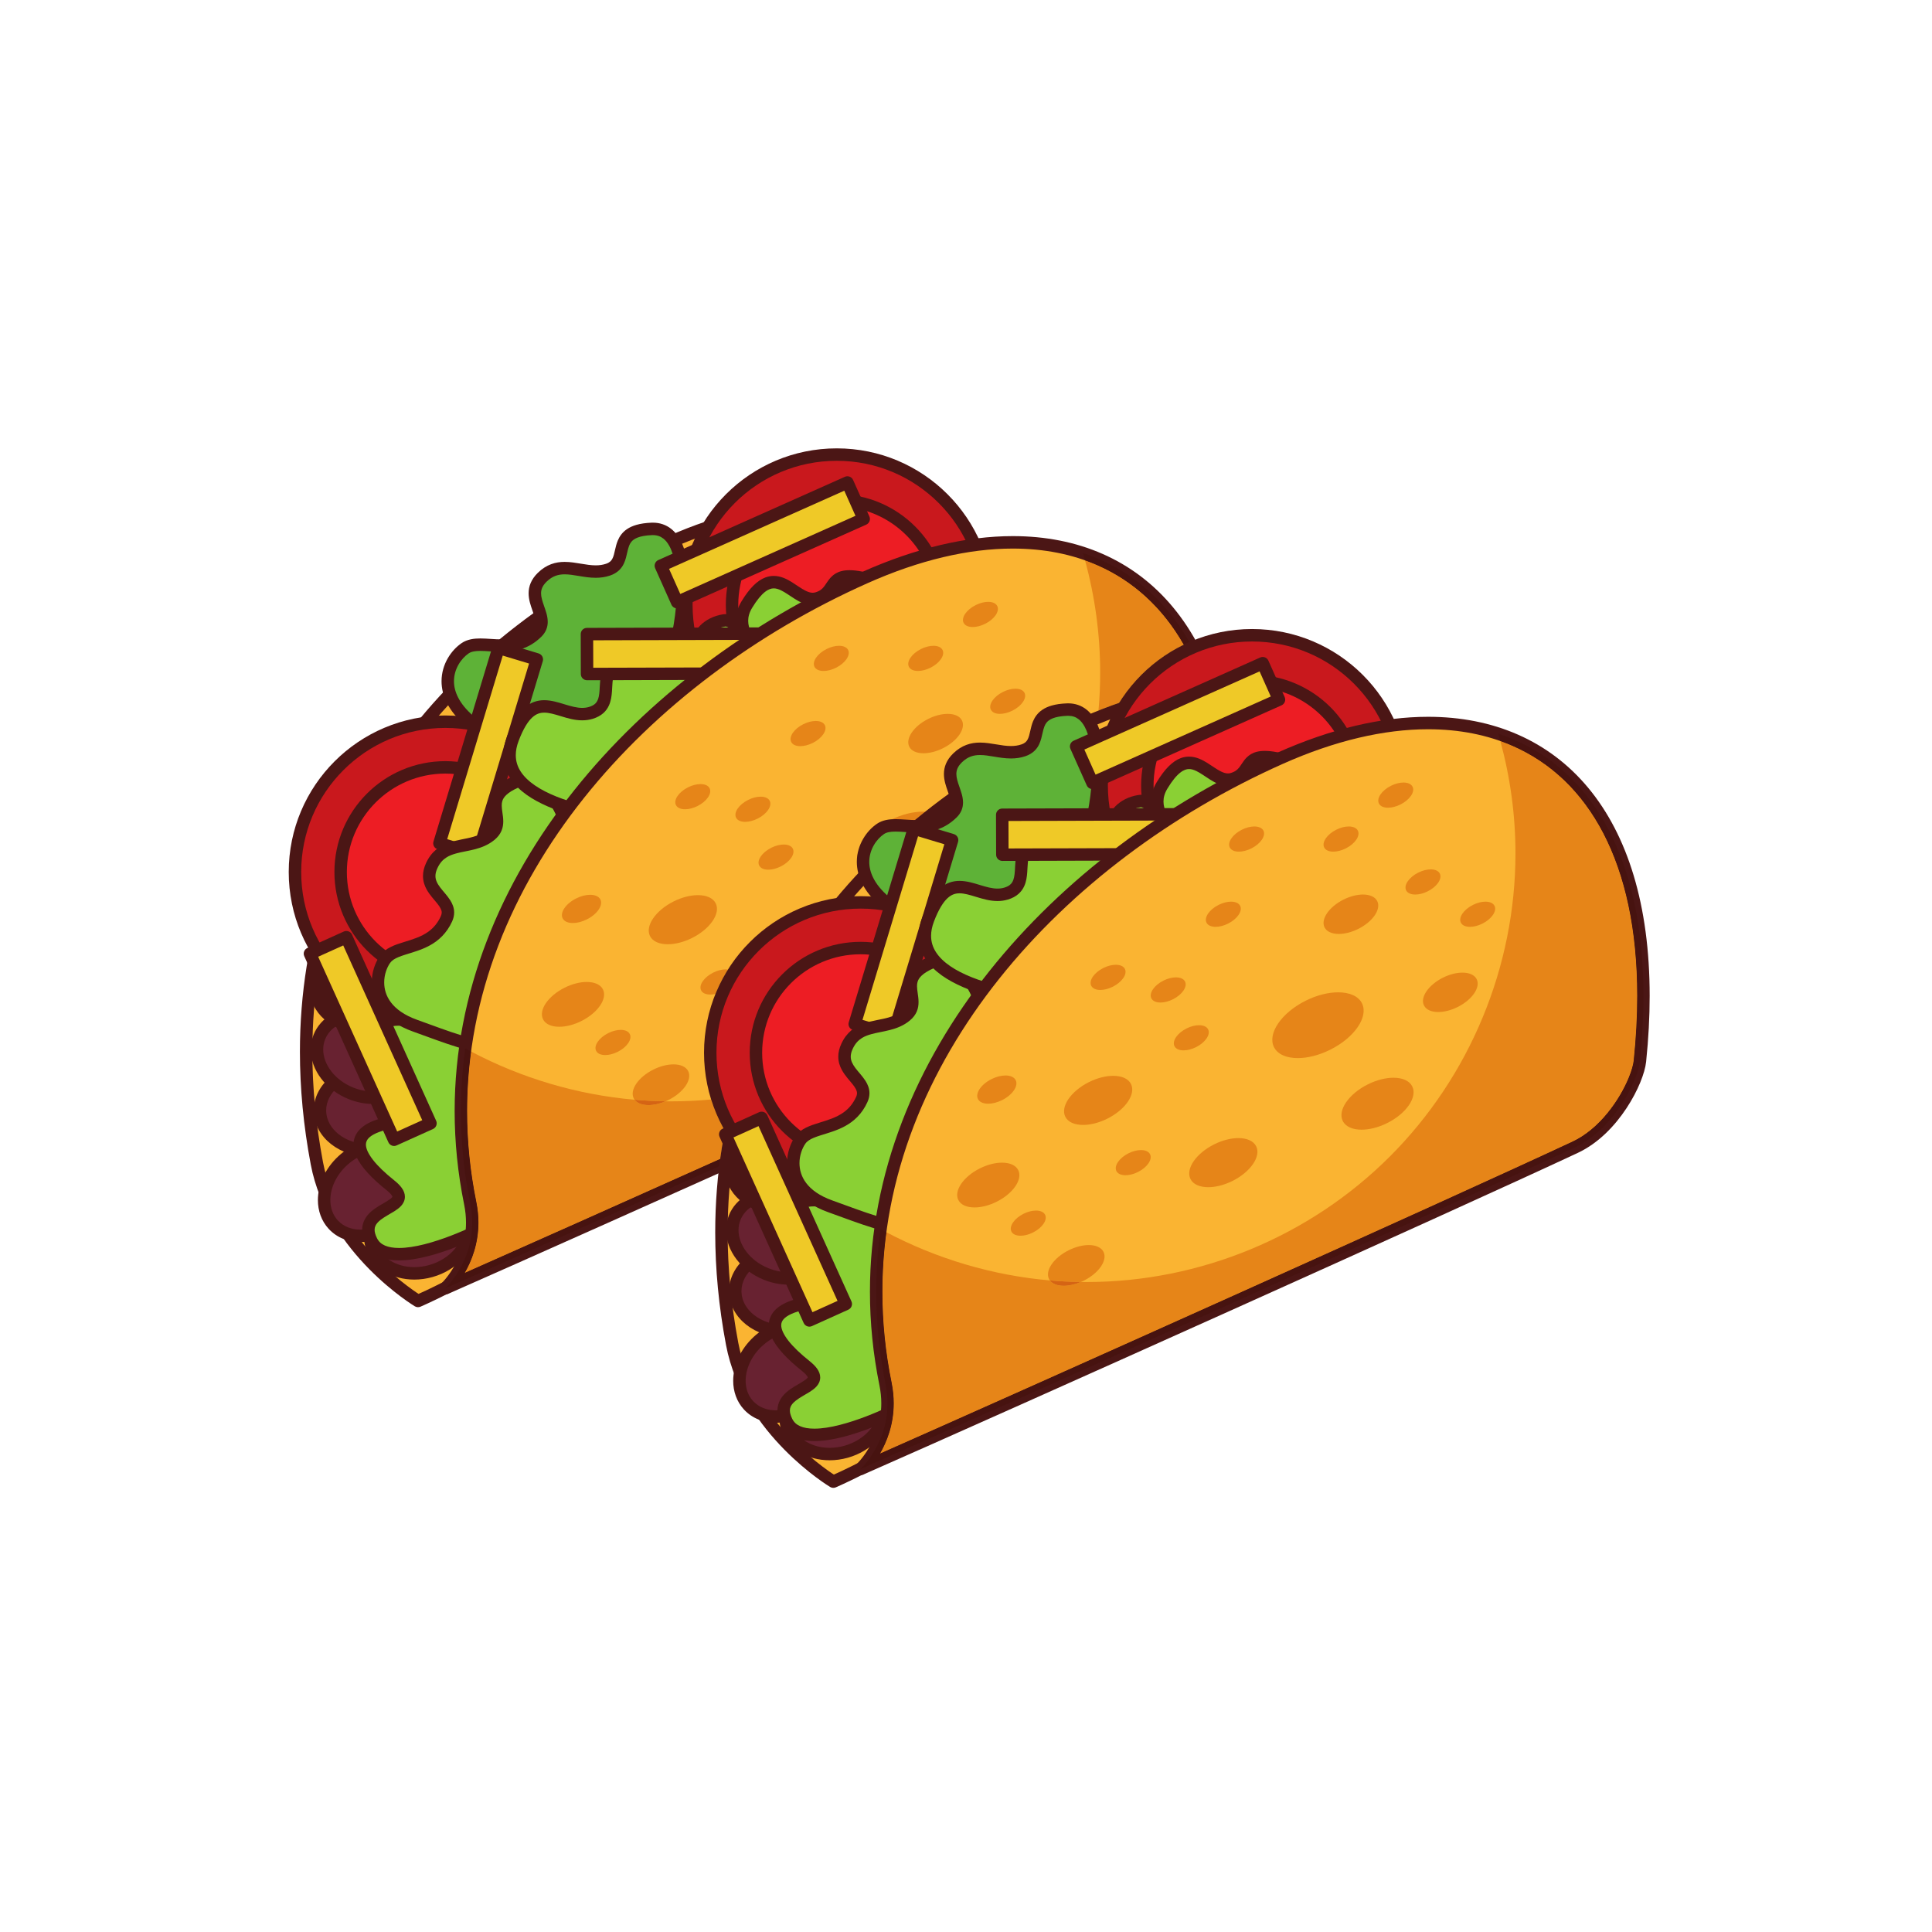 <svg xmlns="http://www.w3.org/2000/svg" xmlns:xlink="http://www.w3.org/1999/xlink" width="500" zoomAndPan="magnify" viewBox="0 0 375 375" height="500" preserveAspectRatio="xMidYMid meet" version="1.0"><defs><clipPath id="0c0c3d2ce9"><path d="M 90 108.672 L 230 108.672 L 230 247.125 L 90 247.125 Z M 90 108.672 " clip-rule="nonzero"/></clipPath><clipPath id="d4dea9bbf8"><path d="M 90.203 247.074 C 91.547 244.75 92.863 241.426 92.867 237.316 C 92.867 236.059 92.742 234.73 92.461 233.344 L 91.277 233.582 L 92.461 233.34 C 91.242 227.355 90.66 221.457 90.66 215.664 C 90.66 211.758 90.926 207.902 91.434 204.102 C 101.242 209.273 112.047 212.492 123.172 213.457 C 123.684 214.152 124.664 214.504 125.867 214.504 C 126.871 214.504 128.027 214.262 129.191 213.766 C 129.562 213.766 129.938 213.77 130.309 213.77 C 132.895 213.77 135.473 213.648 138.027 213.41 C 138.699 215.543 139.594 217.57 140.691 219.473 C 140.336 221.281 140.035 223.109 139.781 224.953 C 120.352 233.668 102.125 241.797 90.203 247.074 M 213.215 137.914 C 213.434 135.48 213.543 133.027 213.543 130.57 C 213.543 123.156 212.535 115.824 210.605 108.762 C 211.438 109.055 212.25 109.379 213.051 109.73 C 219.934 112.762 225.621 117.875 229.766 125.133 C 224.59 127.641 220.238 131.578 217.211 136.426 C 215.879 136.883 214.547 137.379 213.215 137.914 " clip-rule="nonzero"/></clipPath><clipPath id="07480f17c3"><path d="M 138 132 L 290 132 L 290 288.805 L 138 288.805 Z M 138 132 " clip-rule="nonzero"/></clipPath><clipPath id="7ffcb87d7e"><path d="M 170.648 143.461 L 318 143.461 L 318 282.629 L 170.648 282.629 Z M 170.648 143.461 " clip-rule="nonzero"/></clipPath><clipPath id="7c2bda5e3e"><path d="M 170.812 282.145 C 172.156 279.82 173.473 276.496 173.473 272.387 C 173.473 271.129 173.348 269.801 173.07 268.41 L 171.883 268.652 L 173.07 268.41 C 171.848 262.43 171.27 256.527 171.27 250.734 C 171.27 246.832 171.531 242.977 172.043 239.176 C 181.852 244.344 192.656 247.562 203.781 248.531 C 204.289 249.223 205.27 249.574 206.477 249.574 C 207.48 249.574 208.637 249.328 209.797 248.832 C 210.172 248.84 210.547 248.84 210.918 248.84 C 232.906 248.84 254.234 240.004 269.773 224.473 C 285.312 208.938 294.152 187.617 294.152 165.637 C 294.152 158.23 293.141 150.895 291.215 143.832 C 292.043 144.125 292.859 144.449 293.66 144.801 C 301.016 148.043 307.008 153.664 311.207 161.734 C 315.402 169.805 317.785 180.336 317.785 193.309 C 317.785 197.258 317.566 201.43 317.109 205.824 C 317.031 206.594 316.703 207.82 316.125 209.211 C 315.262 211.309 313.852 213.809 311.992 216.074 C 310.137 218.344 307.832 220.371 305.211 221.594 C 281.719 232.578 203.117 267.852 170.812 282.145 " clip-rule="nonzero"/></clipPath></defs><rect x="-37.5" width="450" fill="#ffffff" y="-37.5" height="450" fill-opacity="1"/><rect x="-37.5" width="450" fill="#ffffff" y="-37.5" height="450" fill-opacity="1"/><rect x="-37.5" width="450" fill="#ffffff" y="-37.5" height="450" fill-opacity="1"/><path fill="#fab432" d="M 61.5 225.777 C 51.051 170.387 80.941 127.164 129.957 105.277 C 172.391 86.332 213.457 107.48 207.539 164.539 C 207.141 168.34 202.516 177.734 194.945 181.277 C 170.324 192.789 110.184 239.723 81.145 252.52 C 81.145 252.52 64.68 242.641 61.5 225.777 " fill-opacity="1" fill-rule="nonzero"/><path fill="#4b1615" d="M 61.5 225.777 L 62.688 225.551 C 61.301 218.188 60.629 211.047 60.629 204.152 C 60.633 181.914 67.562 162.203 79.746 145.668 C 91.934 129.137 109.391 115.785 130.449 106.383 C 140.465 101.91 150.379 99.715 159.559 99.715 C 172.906 99.723 184.684 104.332 193.168 113.352 C 201.648 122.371 206.895 135.871 206.898 153.859 C 206.898 157.223 206.715 160.742 206.332 164.414 C 206.258 165.184 205.93 166.41 205.352 167.801 C 204.484 169.895 203.074 172.395 201.219 174.664 C 199.359 176.93 197.059 178.957 194.434 180.184 C 188.172 183.113 179.777 188.223 170.199 194.453 C 155.844 203.797 138.859 215.664 122.754 226.383 C 106.652 237.102 91.398 246.688 80.656 251.41 L 81.145 252.52 L 81.766 251.48 L 81.758 251.477 C 81.566 251.363 77.516 248.875 73.168 244.41 C 68.812 239.945 64.184 233.52 62.688 225.551 L 61.5 225.777 L 60.312 226 C 61.969 234.77 67.043 241.637 71.652 246.316 C 76.273 251 80.465 253.516 80.52 253.555 C 80.855 253.754 81.273 253.781 81.633 253.621 C 88.996 250.379 98.227 245.023 108.359 238.629 C 123.551 229.039 140.75 217.109 156.453 206.504 C 164.301 201.199 171.777 196.23 178.434 192.051 C 185.082 187.875 190.922 184.488 195.457 182.371 C 199.531 180.461 202.699 177.062 204.941 173.668 C 206.059 171.973 206.945 170.266 207.582 168.723 C 208.219 167.172 208.617 165.797 208.734 164.66 C 209.129 160.91 209.312 157.312 209.312 153.859 C 209.32 135.414 203.91 121.242 194.93 111.695 C 185.953 102.145 173.453 97.293 159.559 97.301 C 149.992 97.301 139.754 99.582 129.465 104.18 C 108.086 113.723 90.277 127.316 77.801 144.238 C 65.328 161.152 58.211 181.406 58.215 204.152 C 58.215 211.203 58.895 218.496 60.312 226 L 61.5 225.777 " fill-opacity="1" fill-rule="nonzero"/><path fill="#5eb237" d="M 130.617 126.812 C 132.793 121.09 135.004 102.32 126.488 102.66 C 117.973 103.004 122.555 109.02 118.039 110.562 C 113.52 112.109 109.223 108.152 105.238 112.051 C 101.25 115.945 107.227 119.77 104.234 122.719 C 99.324 127.559 93.375 123.719 90.277 125.828 C 87.184 127.938 84.215 134.004 91.133 139.918 C 98.047 145.828 103.258 151.039 110.758 151.133 C 118.137 151.23 127.082 136.109 130.617 126.812 " fill-opacity="1" fill-rule="nonzero"/><path fill="#4b1615" d="M 130.617 126.812 L 131.746 127.242 C 132.281 125.824 132.785 123.809 133.168 121.488 C 133.547 119.168 133.801 116.555 133.805 113.996 C 133.797 110.953 133.457 107.996 132.441 105.637 C 131.93 104.461 131.238 103.418 130.273 102.652 C 129.312 101.883 128.078 101.441 126.715 101.449 C 126.625 101.449 126.527 101.449 126.43 101.453 L 126.441 101.453 C 125.301 101.5 124.348 101.641 123.531 101.875 C 122.816 102.078 122.207 102.359 121.691 102.707 C 120.789 103.316 120.227 104.148 119.906 104.938 C 119.66 105.531 119.523 106.105 119.406 106.625 C 119.234 107.402 119.086 108.047 118.848 108.469 C 118.73 108.684 118.605 108.848 118.426 109 C 118.246 109.152 118.012 109.297 117.648 109.422 C 116.98 109.648 116.32 109.734 115.625 109.734 C 114.727 109.734 113.773 109.582 112.773 109.414 C 111.77 109.25 110.715 109.066 109.605 109.062 C 108.754 109.062 107.863 109.176 106.973 109.508 C 106.082 109.84 105.207 110.387 104.391 111.188 C 103.762 111.801 103.305 112.461 103.012 113.141 C 102.719 113.82 102.605 114.508 102.605 115.16 C 102.609 116.406 102.996 117.484 103.32 118.422 C 103.652 119.355 103.91 120.152 103.898 120.691 C 103.898 120.918 103.867 121.098 103.793 121.277 C 103.723 121.453 103.605 121.641 103.387 121.859 C 102.414 122.812 101.445 123.355 100.449 123.68 C 99.453 124.004 98.422 124.105 97.367 124.105 C 95.988 124.105 94.59 123.926 93.219 123.922 C 92.602 123.922 91.984 123.961 91.375 124.094 C 90.766 124.223 90.156 124.449 89.598 124.828 C 88.586 125.523 87.633 126.523 86.906 127.781 C 86.188 129.035 85.703 130.551 85.703 132.223 C 85.703 133.586 86.027 135.047 86.777 136.504 C 87.527 137.961 88.691 139.422 90.348 140.832 C 93.785 143.773 96.84 146.582 100.059 148.715 C 103.273 150.844 106.707 152.293 110.742 152.344 L 110.828 152.344 C 111.953 152.344 113.066 152.055 114.145 151.574 C 116.023 150.723 117.82 149.277 119.555 147.48 C 122.152 144.789 124.594 141.289 126.699 137.676 C 128.805 134.07 130.562 130.355 131.746 127.242 L 130.617 126.812 L 129.488 126.387 C 127.773 130.91 124.691 136.93 121.184 141.738 C 119.434 144.141 117.574 146.242 115.77 147.699 C 114.871 148.426 113.984 148.992 113.148 149.367 C 112.316 149.746 111.539 149.93 110.828 149.93 L 110.766 149.93 L 110.773 149.93 C 107.309 149.879 104.391 148.676 101.391 146.699 C 98.402 144.727 95.391 141.973 91.918 139 C 90.461 137.754 89.512 136.539 88.93 135.398 C 88.344 134.262 88.117 133.203 88.117 132.223 C 88.117 131.02 88.465 129.918 89.004 128.984 C 89.535 128.055 90.27 127.297 90.957 126.828 C 91.211 126.656 91.504 126.535 91.879 126.457 C 92.254 126.375 92.703 126.34 93.219 126.34 C 94.359 126.336 95.793 126.52 97.367 126.52 C 98.574 126.52 99.875 126.406 101.199 125.977 C 102.523 125.547 103.859 124.793 105.086 123.578 C 105.508 123.156 105.832 122.688 106.031 122.188 C 106.234 121.691 106.316 121.176 106.316 120.691 C 106.305 119.535 105.914 118.547 105.602 117.625 C 105.277 116.707 105.016 115.867 105.02 115.16 C 105.023 114.785 105.082 114.449 105.234 114.09 C 105.387 113.734 105.641 113.344 106.082 112.914 C 106.684 112.324 107.25 111.984 107.812 111.773 C 108.379 111.562 108.965 111.477 109.605 111.477 C 110.438 111.477 111.367 111.629 112.371 111.797 C 113.379 111.965 114.461 112.148 115.625 112.148 C 116.52 112.148 117.469 112.035 118.426 111.707 C 119.133 111.469 119.727 111.105 120.188 110.664 C 120.59 110.273 120.883 109.832 121.09 109.391 C 121.453 108.617 121.598 107.863 121.75 107.207 C 121.863 106.715 121.973 106.27 122.121 105.902 C 122.234 105.625 122.363 105.391 122.531 105.184 C 122.781 104.875 123.117 104.598 123.734 104.352 C 124.352 104.109 125.254 103.918 126.535 103.867 L 126.547 103.867 L 126.715 103.863 C 127.59 103.871 128.207 104.109 128.77 104.547 C 129.191 104.879 129.574 105.348 129.906 105.949 C 130.41 106.855 130.793 108.066 131.035 109.449 C 131.277 110.836 131.387 112.395 131.387 113.996 C 131.387 116.395 131.145 118.895 130.781 121.098 C 130.426 123.297 129.938 125.211 129.488 126.387 L 130.617 126.812 " fill-opacity="1" fill-rule="nonzero"/><path fill="#682231" d="M 90.883 236.48 C 92.059 240.672 88.812 245.25 83.625 246.711 C 78.441 248.168 73.281 245.957 72.102 241.77 C 70.922 237.578 74.168 233 79.352 231.535 C 84.539 230.078 89.699 232.293 90.883 236.48 " fill-opacity="1" fill-rule="nonzero"/><path fill="#4b1615" d="M 90.883 236.48 L 89.715 236.809 C 89.848 237.281 89.914 237.758 89.914 238.238 C 89.914 239.719 89.293 241.254 88.141 242.574 C 86.988 243.895 85.312 244.984 83.297 245.547 C 82.324 245.824 81.352 245.949 80.418 245.949 C 78.648 245.953 77.023 245.484 75.77 244.688 C 74.52 243.887 73.645 242.785 73.262 241.441 C 73.129 240.965 73.066 240.488 73.066 240.012 C 73.062 238.527 73.684 236.996 74.84 235.676 C 75.992 234.355 77.668 233.266 79.68 232.699 C 80.656 232.426 81.629 232.297 82.559 232.297 C 84.328 232.293 85.953 232.762 87.203 233.562 C 88.461 234.363 89.336 235.465 89.715 236.809 L 90.883 236.48 L 92.043 236.156 C 91.488 234.184 90.184 232.59 88.504 231.523 C 86.816 230.453 84.75 229.879 82.559 229.879 C 81.406 229.879 80.215 230.043 79.027 230.375 C 76.574 231.066 74.5 232.395 73.02 234.086 C 71.543 235.773 70.648 237.848 70.648 240.012 C 70.648 240.707 70.742 241.406 70.938 242.094 C 71.488 244.066 72.793 245.66 74.477 246.723 C 76.16 247.797 78.227 248.367 80.418 248.367 C 81.574 248.367 82.766 248.207 83.953 247.871 C 86.406 247.184 88.48 245.855 89.961 244.16 C 91.438 242.473 92.328 240.398 92.328 238.238 C 92.328 237.543 92.238 236.844 92.043 236.156 L 90.883 236.48 " fill-opacity="1" fill-rule="nonzero"/><path fill="#682231" d="M 79.027 224.477 C 81.98 227.676 81.164 233.23 77.203 236.883 C 73.242 240.535 67.641 240.898 64.688 237.699 C 61.734 234.5 62.555 228.945 66.512 225.297 C 70.473 221.645 76.078 221.277 79.027 224.477 " fill-opacity="1" fill-rule="nonzero"/><path fill="#4b1615" d="M 79.027 224.477 L 78.141 225.297 C 79.109 226.348 79.59 227.711 79.594 229.242 C 79.598 231.484 78.508 234.039 76.383 235.992 C 74.445 237.785 72.082 238.676 69.984 238.672 C 69.102 238.672 68.27 238.52 67.523 238.219 C 66.777 237.918 66.125 237.477 65.574 236.883 C 64.605 235.832 64.125 234.465 64.121 232.934 C 64.113 230.695 65.203 228.141 67.332 226.184 C 69.27 224.391 71.633 223.504 73.73 223.508 C 74.613 223.508 75.445 223.66 76.191 223.961 C 76.934 224.262 77.59 224.703 78.141 225.297 L 79.918 223.66 C 79.117 222.793 78.148 222.145 77.09 221.723 C 76.039 221.293 74.898 221.09 73.73 221.09 C 70.961 221.094 68.055 222.23 65.695 224.41 C 63.109 226.793 61.711 229.93 61.703 232.934 C 61.703 234.977 62.375 236.977 63.801 238.52 C 64.598 239.387 65.566 240.035 66.621 240.461 C 67.676 240.883 68.816 241.086 69.984 241.086 C 72.75 241.082 75.656 239.945 78.02 237.77 C 80.605 235.383 82.004 232.246 82.012 229.242 C 82.016 227.203 81.34 225.199 79.918 223.66 L 79.027 224.477 " fill-opacity="1" fill-rule="nonzero"/><path fill="#682231" d="M 81.609 215.121 C 81.746 219.469 77.496 223.137 72.113 223.309 C 66.727 223.48 62.246 220.098 62.105 215.746 C 61.965 211.395 66.219 207.727 71.605 207.555 C 76.988 207.383 81.469 210.77 81.609 215.121 " fill-opacity="1" fill-rule="nonzero"/><path fill="#4b1615" d="M 81.609 215.121 L 80.398 215.156 L 80.402 215.328 C 80.402 217.047 79.562 218.664 78.07 219.926 C 76.582 221.184 74.461 222.027 72.074 222.105 C 71.953 222.105 71.836 222.109 71.715 222.109 C 69.371 222.109 67.258 221.352 65.758 220.172 C 64.25 218.984 63.371 217.422 63.312 215.707 L 63.309 215.535 C 63.309 213.816 64.152 212.195 65.645 210.938 C 67.133 209.684 69.254 208.84 71.641 208.762 C 71.762 208.758 71.883 208.758 71.996 208.758 C 74.344 208.754 76.457 209.508 77.957 210.691 C 79.461 211.879 80.344 213.441 80.398 215.16 L 80.398 215.156 L 81.609 215.121 L 82.816 215.082 C 82.734 212.551 81.414 210.328 79.449 208.793 C 77.484 207.25 74.859 206.34 71.996 206.34 C 71.852 206.34 71.711 206.344 71.566 206.348 C 68.656 206.445 66.027 207.461 64.086 209.09 C 62.152 210.711 60.895 213 60.895 215.535 C 60.895 215.629 60.898 215.711 60.898 215.789 L 60.898 215.785 C 60.98 218.312 62.301 220.535 64.262 222.07 C 66.23 223.617 68.855 224.523 71.715 224.523 C 71.859 224.523 72.004 224.52 72.148 224.516 C 75.059 224.422 77.688 223.406 79.625 221.773 C 81.559 220.152 82.82 217.867 82.82 215.328 C 82.82 215.246 82.82 215.164 82.816 215.082 L 81.609 215.121 " fill-opacity="1" fill-rule="nonzero"/><path fill="#682231" d="M 80.105 208.527 C 78.488 212.566 73.121 214.223 68.117 212.219 C 63.117 210.219 60.375 205.32 61.992 201.281 C 63.609 197.238 68.977 195.582 73.98 197.586 C 78.98 199.59 81.723 204.484 80.105 208.527 " fill-opacity="1" fill-rule="nonzero"/><path fill="#4b1615" d="M 80.105 208.527 L 78.984 208.078 C 78.516 209.246 77.668 210.168 76.531 210.832 C 75.398 211.488 73.977 211.859 72.438 211.859 C 71.188 211.859 69.867 211.617 68.566 211.098 C 66.75 210.371 65.277 209.223 64.273 207.906 C 63.266 206.586 62.734 205.105 62.734 203.707 C 62.734 203.031 62.855 202.367 63.109 201.73 C 63.582 200.559 64.43 199.633 65.562 198.973 C 66.699 198.316 68.121 197.945 69.66 197.945 C 70.906 197.945 72.227 198.184 73.527 198.707 C 75.348 199.434 76.816 200.582 77.824 201.898 C 78.832 203.219 79.363 204.695 79.363 206.098 C 79.363 206.773 79.238 207.438 78.984 208.078 L 80.105 208.527 L 81.227 208.973 C 81.602 208.043 81.777 207.066 81.777 206.098 C 81.773 204.086 81.027 202.113 79.746 200.434 C 78.461 198.754 76.641 197.352 74.43 196.465 C 72.844 195.828 71.223 195.527 69.66 195.527 C 67.734 195.527 65.898 195.988 64.352 196.883 C 62.809 197.773 61.551 199.121 60.867 200.832 C 60.496 201.762 60.316 202.738 60.316 203.707 C 60.32 205.719 61.07 207.691 62.352 209.371 C 63.637 211.051 65.457 212.453 67.672 213.34 C 69.25 213.973 70.875 214.277 72.438 214.277 C 74.363 214.277 76.195 213.816 77.742 212.922 C 79.285 212.031 80.543 210.684 81.227 208.977 L 80.105 208.527 " fill-opacity="1" fill-rule="nonzero"/><path fill="#682231" d="M 80.742 190.352 C 81.227 194.68 77.277 198.672 71.926 199.27 C 66.57 199.867 61.836 196.844 61.352 192.52 C 60.867 188.195 64.816 184.203 70.172 183.605 C 75.527 183.004 80.258 186.027 80.742 190.352 " fill-opacity="1" fill-rule="nonzero"/><path fill="#4b1615" d="M 80.742 190.352 L 79.543 190.484 C 79.562 190.684 79.574 190.875 79.574 191.07 C 79.574 192.703 78.809 194.301 77.426 195.59 C 76.047 196.871 74.07 197.812 71.793 198.066 C 71.379 198.113 70.973 198.137 70.574 198.137 C 68.426 198.137 66.477 197.488 65.055 196.441 C 63.625 195.391 62.734 193.988 62.555 192.387 C 62.531 192.188 62.52 191.992 62.52 191.801 C 62.52 190.168 63.285 188.57 64.672 187.281 C 66.047 185.996 68.023 185.059 70.305 184.801 C 70.715 184.758 71.125 184.734 71.52 184.734 C 73.668 184.734 75.617 185.383 77.043 186.43 C 78.469 187.48 79.363 188.883 79.543 190.484 L 80.742 190.352 L 81.945 190.215 C 81.68 187.863 80.348 185.852 78.469 184.48 C 76.59 183.105 74.152 182.32 71.52 182.32 C 71.031 182.32 70.535 182.348 70.035 182.402 C 67.262 182.715 64.809 183.855 63.023 185.516 C 61.238 187.172 60.102 189.395 60.102 191.801 C 60.102 192.086 60.121 192.371 60.152 192.652 C 60.414 195.008 61.746 197.02 63.625 198.391 C 65.504 199.766 67.945 200.551 70.574 200.551 C 71.062 200.551 71.559 200.523 72.059 200.469 C 74.836 200.156 77.285 199.016 79.074 197.355 C 80.855 195.699 81.988 193.477 81.992 191.07 C 81.992 190.789 81.977 190.504 81.945 190.219 L 80.742 190.352 " fill-opacity="1" fill-rule="nonzero"/><path fill="#c9181d" d="M 115.629 169.262 C 115.629 185.375 102.562 198.441 86.441 198.441 C 70.32 198.441 57.25 185.375 57.25 169.262 C 57.25 153.148 70.32 140.082 86.441 140.082 C 102.562 140.082 115.629 153.148 115.629 169.262 " fill-opacity="1" fill-rule="nonzero"/><path fill="#4b1615" d="M 115.629 169.262 L 114.422 169.262 C 114.422 176.988 111.293 183.977 106.227 189.039 C 101.16 194.105 94.172 197.234 86.441 197.234 C 78.711 197.234 71.723 194.105 66.656 189.039 C 61.59 183.977 58.461 176.988 58.461 169.262 C 58.461 161.531 61.59 154.547 66.656 149.484 C 71.723 144.418 78.711 141.289 86.441 141.289 C 94.172 141.289 101.16 144.418 106.227 149.484 C 111.293 154.547 114.422 161.531 114.422 169.262 L 116.836 169.262 C 116.836 152.48 103.23 138.875 86.441 138.875 C 69.652 138.875 56.043 152.48 56.043 169.262 C 56.043 186.047 69.652 199.648 86.441 199.648 C 103.23 199.648 116.836 186.047 116.836 169.262 L 115.629 169.262 " fill-opacity="1" fill-rule="nonzero"/><path fill="#ed1d24" d="M 106.762 169.262 C 106.762 180.48 97.664 189.578 86.441 189.578 C 75.219 189.578 66.117 180.48 66.117 169.262 C 66.117 158.043 75.219 148.945 86.441 148.945 C 97.664 148.945 106.762 158.043 106.762 169.262 " fill-opacity="1" fill-rule="nonzero"/><path fill="#4b1615" d="M 106.762 169.262 L 105.555 169.262 C 105.555 174.543 103.418 179.312 99.957 182.773 C 96.496 186.234 91.727 188.371 86.441 188.371 C 81.16 188.371 76.387 186.234 72.926 182.773 C 69.465 179.312 67.324 174.543 67.324 169.262 C 67.324 163.98 69.465 159.211 72.926 155.75 C 76.387 152.289 81.16 150.156 86.441 150.152 C 91.727 150.156 96.496 152.289 99.957 155.75 C 103.418 159.211 105.555 163.98 105.555 169.262 L 107.973 169.262 C 107.973 157.375 98.332 147.738 86.441 147.738 C 74.551 147.738 64.91 157.375 64.91 169.262 C 64.91 181.148 74.551 190.785 86.441 190.785 C 98.332 190.785 107.973 181.148 107.973 169.262 L 106.762 169.262 " fill-opacity="1" fill-rule="nonzero"/><path fill="#c9181d" d="M 191.605 117.414 C 191.605 133.527 178.535 146.59 162.414 146.59 C 146.293 146.59 133.223 133.527 133.223 117.414 C 133.223 101.297 146.293 88.234 162.414 88.234 C 178.535 88.234 191.605 101.297 191.605 117.414 " fill-opacity="1" fill-rule="nonzero"/><path fill="#4b1615" d="M 191.605 117.414 L 190.395 117.414 C 190.395 125.141 187.266 132.129 182.199 137.191 C 177.133 142.258 170.145 145.383 162.414 145.383 C 154.684 145.383 147.695 142.258 142.625 137.191 C 137.559 132.129 134.43 125.141 134.43 117.414 C 134.43 109.688 137.559 102.699 142.625 97.633 C 147.695 92.57 154.684 89.441 162.414 89.441 C 170.145 89.441 177.133 92.57 182.199 97.633 C 187.266 102.699 190.395 109.688 190.395 117.414 L 192.812 117.414 C 192.809 100.629 179.203 87.027 162.414 87.027 C 145.625 87.027 132.016 100.629 132.016 117.414 C 132.016 134.195 145.625 147.801 162.414 147.801 C 179.203 147.801 192.809 134.195 192.812 117.414 L 191.605 117.414 " fill-opacity="1" fill-rule="nonzero"/><path fill="#ed1d24" d="M 182.734 117.414 C 182.734 128.633 173.637 137.73 162.414 137.73 C 151.188 137.73 142.09 128.633 142.09 117.414 C 142.09 106.195 151.188 97.098 162.414 97.098 C 173.637 97.098 182.734 106.195 182.734 117.414 " fill-opacity="1" fill-rule="nonzero"/><path fill="#4b1615" d="M 182.734 117.414 L 181.527 117.414 C 181.527 122.695 179.391 127.461 175.93 130.922 C 172.469 134.387 167.695 136.52 162.414 136.52 C 157.133 136.52 152.359 134.387 148.898 130.922 C 145.438 127.461 143.297 122.695 143.297 117.414 C 143.297 112.133 145.438 107.363 148.898 103.902 C 152.359 100.441 157.133 98.305 162.414 98.305 C 167.695 98.305 172.469 100.441 175.93 103.902 C 179.391 107.363 181.527 112.133 181.527 117.414 L 183.945 117.414 C 183.941 105.527 174.305 95.891 162.414 95.891 C 150.523 95.891 140.883 105.527 140.883 117.414 C 140.883 129.301 150.523 138.938 162.414 138.938 C 174.305 138.938 183.941 129.301 183.945 117.414 L 182.734 117.414 " fill-opacity="1" fill-rule="nonzero"/><path fill="#efc927" d="M 104.195 127.988 L 92.715 165.934 L 85.293 163.691 L 96.773 125.746 L 104.195 127.988 " fill-opacity="1" fill-rule="nonzero"/><path fill="#4b1615" d="M 104.195 127.988 L 103.039 127.641 L 91.906 164.43 L 86.801 162.883 L 97.582 127.25 L 103.848 129.145 L 104.195 127.988 L 103.039 127.641 L 104.195 127.988 L 104.547 126.832 L 97.125 124.59 C 96.484 124.398 95.812 124.758 95.617 125.395 L 84.137 163.34 C 83.941 163.98 84.305 164.652 84.945 164.848 L 92.367 167.09 C 92.672 167.184 93 167.152 93.285 167 C 93.57 166.848 93.777 166.59 93.871 166.285 L 105.352 128.34 C 105.445 128.035 105.41 127.699 105.262 127.418 C 105.113 127.141 104.852 126.926 104.547 126.832 L 104.195 127.988 " fill-opacity="1" fill-rule="nonzero"/><path fill="#efc927" d="M 167.645 100.727 L 131.43 116.883 L 128.27 109.805 L 164.484 93.652 L 167.645 100.727 " fill-opacity="1" fill-rule="nonzero"/><path fill="#4b1615" d="M 167.645 100.727 L 167.152 99.625 L 132.043 115.289 L 129.867 110.418 L 163.875 95.246 L 166.539 101.223 L 167.645 100.727 L 167.152 99.625 L 167.645 100.727 L 168.746 100.238 L 165.586 93.16 C 165.312 92.551 164.602 92.277 163.992 92.547 L 127.781 108.703 C 127.168 108.977 126.895 109.688 127.168 110.301 L 130.328 117.379 C 130.598 117.984 131.312 118.258 131.922 117.984 L 168.137 101.832 C 168.434 101.703 168.656 101.461 168.773 101.16 C 168.887 100.859 168.879 100.531 168.746 100.238 L 167.645 100.727 " fill-opacity="1" fill-rule="nonzero"/><path fill="#8ad034" d="M 93.98 238.309 C 93.98 238.309 75.594 247.867 72.102 240.887 C 68.605 233.906 81.871 234.91 75.75 230.035 C 69.629 225.164 67.016 220.41 73.957 218.324 C 80.898 216.234 78.805 214.137 74.887 210.535 C 70.969 206.934 69.895 197.41 77.938 197.898 C 85.98 198.387 100.996 205.508 100.41 217.969 C 99.828 230.434 93.98 238.309 93.98 238.309 " fill-opacity="1" fill-rule="nonzero"/><path fill="#4b1615" d="M 93.98 238.309 L 93.422 237.234 L 93.398 237.25 C 93.133 237.387 90.652 238.648 87.473 239.867 C 85.883 240.473 84.117 241.07 82.379 241.512 C 80.641 241.953 78.922 242.23 77.461 242.23 C 76.359 242.23 75.41 242.07 74.707 241.758 C 73.996 241.438 73.52 241.016 73.18 240.344 C 72.824 239.637 72.711 239.102 72.711 238.699 C 72.711 238.41 72.766 238.18 72.863 237.953 C 73.031 237.566 73.367 237.176 73.859 236.785 C 74.594 236.203 75.617 235.684 76.547 235.102 C 77.012 234.805 77.461 234.492 77.859 234.062 C 78.051 233.848 78.234 233.598 78.371 233.297 C 78.508 233 78.594 232.652 78.594 232.293 C 78.594 231.676 78.355 231.102 77.996 230.598 C 77.637 230.086 77.148 229.605 76.5 229.09 C 74.773 227.715 73.348 226.359 72.402 225.137 C 71.93 224.527 71.574 223.957 71.344 223.449 C 71.117 222.941 71.023 222.508 71.023 222.16 C 71.027 221.906 71.07 221.691 71.164 221.484 C 71.297 221.168 71.555 220.836 72.062 220.48 C 72.562 220.133 73.301 219.781 74.305 219.48 C 76.016 218.961 77.246 218.445 78.164 217.801 C 78.617 217.477 79 217.113 79.281 216.668 C 79.562 216.227 79.715 215.699 79.715 215.188 C 79.711 214.621 79.543 214.102 79.305 213.641 C 78.945 212.941 78.426 212.32 77.812 211.668 C 77.195 211.023 76.48 210.359 75.703 209.645 C 74.965 208.973 74.297 207.973 73.836 206.859 C 73.367 205.742 73.102 204.512 73.102 203.395 C 73.102 202.125 73.438 201.043 74.066 200.324 C 74.383 199.957 74.773 199.664 75.305 199.445 C 75.832 199.227 76.5 199.09 77.352 199.086 C 77.516 199.086 77.684 199.09 77.859 199.102 L 77.863 199.102 C 79.688 199.215 81.984 199.703 84.371 200.57 C 87.949 201.867 91.723 204 94.539 206.828 C 95.949 208.246 97.117 209.832 97.938 211.566 C 98.754 213.305 99.219 215.195 99.223 217.266 C 99.223 217.477 99.215 217.695 99.203 217.914 C 98.922 223.969 97.359 228.91 95.871 232.328 C 95.125 234.043 94.398 235.371 93.867 236.262 C 93.602 236.711 93.383 237.051 93.23 237.273 C 93.156 237.383 93.098 237.465 93.059 237.52 L 93.02 237.578 L 93.008 237.59 L 93.98 238.309 L 93.422 237.234 L 93.98 238.309 L 94.949 239.027 C 94.992 238.969 96.504 236.93 98.086 233.297 C 99.664 229.66 101.32 224.434 101.617 218.027 L 101.617 218.02 C 101.629 217.77 101.637 217.516 101.637 217.266 C 101.637 214.012 100.641 211.086 99.043 208.586 C 96.645 204.824 92.934 201.977 89.074 199.992 C 85.207 198.012 81.191 196.891 78.012 196.691 L 78.016 196.691 C 77.789 196.68 77.566 196.672 77.352 196.672 C 76.238 196.672 75.242 196.852 74.383 197.211 C 73.082 197.742 72.113 198.68 71.523 199.785 C 70.93 200.891 70.688 202.137 70.688 203.395 C 70.688 204.879 71.023 206.395 71.605 207.785 C 72.188 209.18 73.012 210.449 74.07 211.422 C 75.094 212.367 75.973 213.191 76.547 213.871 C 76.832 214.211 77.035 214.508 77.152 214.738 C 77.273 214.969 77.297 215.117 77.297 215.188 C 77.293 215.258 77.293 215.285 77.234 215.387 C 77.148 215.527 76.863 215.82 76.266 216.137 C 75.672 216.461 74.793 216.812 73.605 217.168 C 72.039 217.641 70.832 218.254 69.957 219.09 C 69.523 219.512 69.18 219.992 68.949 220.516 C 68.719 221.039 68.605 221.602 68.609 222.16 C 68.609 222.938 68.812 223.695 69.141 224.434 C 69.637 225.539 70.422 226.617 71.418 227.707 C 72.414 228.793 73.625 229.891 74.996 230.98 C 75.527 231.402 75.855 231.75 76.02 231.984 C 76.105 232.102 76.145 232.188 76.164 232.234 L 76.176 232.285 L 76.18 232.293 L 76.227 232.293 L 76.18 232.285 L 76.18 232.293 L 76.227 232.293 L 76.18 232.285 L 76.195 232.289 L 76.18 232.281 L 76.18 232.285 L 76.195 232.289 L 76.18 232.281 C 76.18 232.285 76.148 232.359 76.027 232.48 C 75.828 232.691 75.383 232.996 74.832 233.316 C 74.008 233.809 72.957 234.355 72.035 235.164 C 71.574 235.57 71.141 236.051 70.82 236.645 C 70.492 237.234 70.293 237.941 70.293 238.699 C 70.293 239.559 70.539 240.469 71.02 241.426 C 71.609 242.621 72.602 243.48 73.734 243.969 C 74.871 244.465 76.133 244.645 77.461 244.645 C 79.277 244.645 81.227 244.301 83.152 243.805 C 88.91 242.312 94.492 239.398 94.539 239.379 C 94.703 239.293 94.84 239.176 94.949 239.027 L 93.98 238.309 " fill-opacity="1" fill-rule="nonzero"/><path fill="#8ad034" d="M 112.773 172.777 C 112.77 166.652 108.148 148.328 100.309 151.68 C 92.477 155.027 98.902 159.02 95.23 162.07 C 91.559 165.125 86.137 162.957 83.797 168.016 C 81.457 173.074 88.406 174.52 86.66 178.34 C 83.797 184.613 76.871 183.141 74.727 186.215 C 72.586 189.289 71.973 196.016 80.543 199.078 C 89.109 202.141 95.836 205.152 102.879 202.574 C 109.805 200.039 112.785 182.723 112.773 172.777 " fill-opacity="1" fill-rule="nonzero"/><path fill="#4b1615" d="M 112.773 172.777 L 113.98 172.777 C 113.98 171.238 113.723 169.145 113.242 166.801 C 112.516 163.293 111.289 159.273 109.539 156.02 C 108.66 154.398 107.656 152.961 106.453 151.879 C 105.855 151.336 105.199 150.887 104.484 150.57 C 103.773 150.246 102.992 150.062 102.184 150.066 C 101.41 150.062 100.613 150.234 99.836 150.57 C 97.996 151.355 96.777 152.215 95.992 153.23 C 95.605 153.734 95.336 154.27 95.18 154.805 C 95.02 155.336 94.969 155.855 94.969 156.34 C 94.969 156.977 95.055 157.559 95.129 158.074 C 95.203 158.594 95.27 159.051 95.266 159.43 C 95.266 159.785 95.219 160.062 95.109 160.316 C 95 160.574 94.824 160.832 94.453 161.141 C 93.707 161.766 92.855 162.137 91.887 162.414 C 90.441 162.84 88.758 162.996 87.074 163.578 C 86.238 163.867 85.395 164.285 84.629 164.926 C 83.867 165.559 83.203 166.418 82.703 167.508 C 82.297 168.383 82.102 169.23 82.102 170.027 C 82.102 171.039 82.41 171.926 82.82 172.664 C 83.441 173.77 84.266 174.605 84.852 175.344 C 85.145 175.715 85.383 176.051 85.527 176.348 C 85.676 176.645 85.738 176.879 85.738 177.121 C 85.738 177.32 85.695 177.543 85.562 177.844 L 85.562 177.84 C 84.926 179.223 84.113 180.125 83.176 180.812 C 81.773 181.84 80.039 182.352 78.332 182.875 C 77.477 183.141 76.633 183.41 75.84 183.805 C 75.051 184.195 74.293 184.727 73.734 185.523 C 72.809 186.863 72.16 188.68 72.156 190.695 C 72.152 192.434 72.668 194.328 73.949 196.02 C 75.23 197.715 77.246 199.184 80.137 200.215 C 83.262 201.332 86.172 202.457 88.992 203.312 C 91.809 204.168 94.539 204.754 97.293 204.754 C 99.285 204.758 101.285 204.445 103.293 203.707 C 104.355 203.32 105.301 202.664 106.137 201.836 C 107.605 200.383 108.777 198.402 109.762 196.113 C 111.238 192.676 112.281 188.531 112.969 184.402 C 113.656 180.277 113.98 176.168 113.98 172.828 L 113.98 172.797 L 113.062 172.805 L 113.977 172.883 L 113.98 172.797 L 113.062 172.805 L 113.977 172.883 L 113.98 172.777 L 112.773 172.777 L 111.57 172.672 L 111.566 172.801 L 111.566 172.828 L 111.621 172.828 L 111.566 172.828 L 111.621 172.828 L 111.566 172.828 C 111.57 177.684 110.828 184.426 109.254 190.164 C 108.469 193.031 107.473 195.652 106.301 197.645 C 105.715 198.641 105.086 199.48 104.441 200.117 C 103.793 200.754 103.133 201.195 102.461 201.438 C 100.73 202.074 99.035 202.34 97.293 202.344 C 94.891 202.344 92.391 201.82 89.695 201 C 86.996 200.184 84.113 199.074 80.949 197.941 C 78.402 197.027 76.828 195.816 75.879 194.562 C 74.93 193.305 74.574 191.977 74.574 190.695 C 74.566 189.219 75.078 187.812 75.719 186.906 C 75.887 186.668 76.105 186.457 76.406 186.254 C 76.93 185.902 77.711 185.605 78.641 185.309 C 80.035 184.859 81.75 184.422 83.422 183.508 C 85.098 182.598 86.715 181.148 87.762 178.844 L 87.762 178.84 C 88.02 178.27 88.152 177.684 88.152 177.121 C 88.152 176.195 87.809 175.402 87.402 174.754 C 86.777 173.773 85.996 173.004 85.426 172.234 C 85.141 171.855 84.91 171.488 84.758 171.129 C 84.602 170.766 84.52 170.422 84.52 170.027 C 84.52 169.613 84.613 169.133 84.895 168.523 C 85.395 167.449 85.984 166.852 86.691 166.406 C 87.223 166.074 87.848 165.84 88.551 165.648 C 89.605 165.355 90.836 165.184 92.125 164.855 C 93.41 164.523 94.777 164.016 96 163 C 96.621 162.488 97.07 161.891 97.336 161.262 C 97.602 160.637 97.684 160.004 97.684 159.43 C 97.684 158.812 97.594 158.246 97.52 157.73 C 97.445 157.215 97.383 156.746 97.387 156.34 C 97.387 156.031 97.418 155.754 97.496 155.496 C 97.613 155.105 97.82 154.727 98.309 154.27 C 98.797 153.812 99.578 153.305 100.785 152.789 C 101.301 152.566 101.754 152.48 102.184 152.48 C 102.781 152.48 103.348 152.648 103.945 153.004 C 104.984 153.617 106.062 154.844 107.012 156.457 C 108.445 158.871 109.605 162.102 110.379 165.156 C 110.773 166.68 111.07 168.16 111.27 169.48 C 111.469 170.793 111.566 171.945 111.566 172.777 L 112.773 172.777 L 111.57 172.672 L 112.773 172.777 " fill-opacity="1" fill-rule="nonzero"/><path fill="#8ad034" d="M 127.773 159.605 C 127.773 159.605 93.875 158.27 99.543 143.363 C 102.445 135.727 105.723 136.797 109.23 137.863 C 110.996 138.398 112.82 138.938 114.684 138.371 C 120.266 136.68 114.836 129.688 121.062 127.766 C 124.352 126.75 126.098 127.746 127.543 128.75 C 128.836 129.641 129.891 130.539 131.598 129.996 C 135.219 128.84 133.73 121.559 140.547 120.426 C 147.355 119.293 156.047 159.312 127.773 159.605 " fill-opacity="1" fill-rule="nonzero"/><path fill="#4b1615" d="M 127.773 159.605 L 127.82 158.398 L 127.742 158.395 C 126.945 158.363 119.797 157.98 112.965 156.211 C 109.551 155.332 106.219 154.09 103.848 152.461 C 102.656 151.648 101.715 150.75 101.082 149.777 C 100.453 148.805 100.113 147.777 100.113 146.574 C 100.113 145.746 100.277 144.824 100.672 143.793 C 101.574 141.41 102.492 140.008 103.305 139.262 C 103.715 138.887 104.09 138.664 104.461 138.523 C 104.836 138.383 105.211 138.324 105.637 138.324 C 106.539 138.316 107.648 138.637 108.883 139.016 C 110.117 139.391 111.484 139.816 113.004 139.816 C 113.66 139.816 114.344 139.734 115.035 139.527 C 115.867 139.273 116.566 138.898 117.113 138.41 C 117.594 137.98 117.945 137.473 118.184 136.949 C 118.605 136.031 118.715 135.094 118.781 134.215 C 118.867 132.902 118.875 131.68 119.188 130.828 C 119.34 130.402 119.543 130.062 119.867 129.754 C 120.191 129.445 120.668 129.152 121.422 128.918 C 122.297 128.648 123.012 128.547 123.605 128.547 C 124.32 128.551 124.871 128.684 125.387 128.895 C 126.152 129.211 126.824 129.727 127.605 130.266 C 127.996 130.531 128.418 130.797 128.91 131.008 C 129.402 131.219 129.973 131.367 130.59 131.367 C 131.031 131.367 131.492 131.293 131.957 131.145 L 131.961 131.145 C 132.605 130.941 133.156 130.586 133.586 130.164 C 134.344 129.414 134.781 128.508 135.176 127.613 C 135.754 126.258 136.238 124.867 137.023 123.805 C 137.41 123.273 137.867 122.82 138.449 122.449 C 139.035 122.074 139.766 121.781 140.742 121.617 L 140.832 121.609 C 140.949 121.609 141.121 121.645 141.371 121.801 C 141.801 122.066 142.402 122.707 142.969 123.66 C 143.824 125.09 144.637 127.184 145.215 129.625 C 145.797 132.062 146.152 134.852 146.152 137.695 C 146.16 142.742 145.027 147.938 142.211 151.793 C 140.801 153.727 138.98 155.34 136.621 156.5 C 134.266 157.656 131.355 158.359 127.762 158.398 L 127.773 159.605 L 127.82 158.398 L 127.773 159.605 L 127.785 160.812 C 131.68 160.773 134.969 160.004 137.688 158.668 C 141.773 156.668 144.531 153.398 146.219 149.668 C 147.906 145.938 148.566 141.742 148.57 137.695 C 148.566 133.055 147.699 128.617 146.395 125.25 C 145.738 123.562 144.98 122.141 144.102 121.074 C 143.66 120.543 143.188 120.09 142.648 119.754 C 142.113 119.418 141.496 119.195 140.832 119.195 C 140.668 119.195 140.504 119.207 140.348 119.234 C 138.43 119.547 136.977 120.348 135.938 121.375 C 135.156 122.145 134.602 123.016 134.168 123.871 C 133.523 125.148 133.113 126.398 132.656 127.301 C 132.434 127.754 132.203 128.109 131.977 128.355 C 131.742 128.602 131.527 128.746 131.23 128.844 L 131.23 128.84 C 130.973 128.922 130.77 128.953 130.59 128.953 C 130.262 128.949 129.973 128.859 129.586 128.656 C 129.012 128.352 128.305 127.758 127.359 127.191 C 126.414 126.629 125.168 126.125 123.605 126.133 C 122.734 126.129 121.777 126.281 120.707 126.609 C 119.809 126.887 119.059 127.277 118.461 127.773 C 117.938 128.203 117.535 128.715 117.25 129.246 C 116.75 130.188 116.586 131.16 116.5 132.062 C 116.434 132.742 116.414 133.395 116.375 133.984 C 116.32 134.867 116.191 135.59 115.922 136.07 C 115.789 136.316 115.629 136.512 115.391 136.699 C 115.148 136.891 114.816 137.066 114.336 137.215 C 113.895 137.348 113.457 137.402 113.004 137.402 C 111.961 137.406 110.812 137.082 109.586 136.707 C 108.359 136.34 107.062 135.914 105.637 135.906 C 104.977 135.906 104.289 136.008 103.609 136.262 C 102.586 136.645 101.629 137.371 100.781 138.461 C 99.922 139.547 99.152 140.996 98.414 142.934 C 97.93 144.199 97.695 145.418 97.695 146.574 C 97.691 148.309 98.238 149.887 99.145 151.223 C 100.738 153.57 103.352 155.238 106.312 156.527 C 110.762 158.445 116.082 159.5 120.32 160.094 C 124.555 160.688 127.695 160.812 127.723 160.812 L 127.785 160.812 L 127.773 159.605 " fill-opacity="1" fill-rule="nonzero"/><path fill="#8ad034" d="M 163.105 135.047 C 163.105 135.047 139.031 127.156 144.949 117.371 C 148.719 111.137 151.379 112.883 153.996 114.625 C 155.488 115.621 156.961 116.617 158.621 116.133 C 163.172 114.797 159.773 109.719 170.215 112.93 C 180.648 116.137 175.367 131.984 163.105 135.047 " fill-opacity="1" fill-rule="nonzero"/><path fill="#4b1615" d="M 163.105 135.047 L 163.48 133.898 L 163.434 133.883 C 162.914 133.711 158.203 132.098 153.699 129.582 C 151.453 128.328 149.258 126.84 147.688 125.258 C 146.898 124.465 146.273 123.652 145.855 122.859 C 145.434 122.055 145.223 121.281 145.223 120.508 C 145.223 119.719 145.434 118.902 145.98 117.992 C 146.938 116.414 147.789 115.434 148.488 114.887 C 148.836 114.613 149.148 114.445 149.422 114.344 C 149.695 114.242 149.938 114.203 150.184 114.203 C 150.613 114.203 151.078 114.332 151.609 114.59 C 152.406 114.973 153.293 115.633 154.273 116.25 C 154.762 116.555 155.281 116.852 155.855 117.082 C 156.426 117.305 157.059 117.465 157.738 117.465 C 158.137 117.465 158.547 117.41 158.953 117.293 L 158.957 117.293 C 160.012 116.988 160.812 116.461 161.371 115.887 C 161.797 115.457 162.094 115.02 162.344 114.652 C 162.527 114.371 162.688 114.129 162.836 113.938 C 163.066 113.648 163.25 113.477 163.52 113.344 C 163.789 113.207 164.188 113.094 164.891 113.09 C 165.898 113.086 167.488 113.352 169.855 114.082 C 171.57 114.613 172.707 115.477 173.457 116.539 C 174.203 117.605 174.574 118.918 174.574 120.395 C 174.582 122.906 173.461 125.863 171.406 128.379 C 169.352 130.902 166.395 132.98 162.812 133.875 L 163.105 135.047 L 163.48 133.898 L 163.105 135.047 L 163.398 136.219 C 167.535 135.18 170.922 132.797 173.277 129.902 C 175.629 127.008 176.984 123.605 176.992 120.395 C 176.992 118.512 176.508 116.684 175.438 115.152 C 174.363 113.621 172.715 112.434 170.566 111.773 C 168.07 111.008 166.293 110.676 164.891 110.672 C 164.312 110.672 163.797 110.73 163.328 110.852 C 162.508 111.055 161.844 111.477 161.379 111.949 C 161.023 112.301 160.77 112.664 160.547 112.988 C 160.219 113.484 159.957 113.887 159.641 114.203 C 159.32 114.512 158.957 114.77 158.277 114.977 L 158.281 114.973 C 158.09 115.027 157.918 115.051 157.738 115.051 C 157.34 115.055 156.891 114.926 156.367 114.664 C 155.586 114.285 154.699 113.621 153.707 113 C 153.211 112.691 152.684 112.395 152.102 112.168 C 151.52 111.945 150.875 111.785 150.184 111.785 C 149.664 111.785 149.117 111.879 148.578 112.078 C 147.77 112.379 146.992 112.91 146.227 113.672 C 145.461 114.438 144.703 115.438 143.914 116.742 C 143.168 117.973 142.801 119.258 142.805 120.508 C 142.805 121.777 143.172 122.984 143.77 124.082 C 144.82 126.012 146.543 127.664 148.508 129.125 C 151.461 131.316 154.996 133.062 157.805 134.281 C 160.617 135.5 162.703 136.184 162.727 136.191 C 162.949 136.266 163.176 136.27 163.398 136.219 L 163.105 135.047 " fill-opacity="1" fill-rule="nonzero"/><path fill="#efc927" d="M 153.605 130.715 L 113.949 130.828 L 113.926 123.078 L 153.582 122.965 L 153.605 130.715 " fill-opacity="1" fill-rule="nonzero"/><path fill="#4b1615" d="M 153.605 130.715 L 153.602 129.508 L 115.152 129.613 L 115.137 124.281 L 152.375 124.176 L 152.395 130.719 L 153.605 130.715 L 153.602 129.508 L 153.605 130.715 L 154.812 130.711 L 154.789 122.965 C 154.789 122.297 154.246 121.758 153.578 121.758 L 113.922 121.871 C 113.254 121.875 112.715 122.414 112.719 123.082 L 112.738 130.832 C 112.742 131.496 113.281 132.035 113.953 132.035 L 153.609 131.922 C 153.93 131.922 154.234 131.793 154.461 131.566 C 154.688 131.34 154.812 131.035 154.812 130.711 L 153.605 130.715 " fill-opacity="1" fill-rule="nonzero"/><path fill="#efc927" d="M 76.488 221.227 L 60.16 185.102 L 67.227 181.91 L 83.555 218.035 L 76.488 221.227 " fill-opacity="1" fill-rule="nonzero"/><path fill="#4b1615" d="M 76.488 221.227 L 77.59 220.727 L 61.758 185.703 L 66.621 183.508 L 81.957 217.434 L 75.992 220.125 L 76.488 221.227 L 77.59 220.727 L 76.488 221.227 L 76.984 222.324 L 84.055 219.137 C 84.344 219.004 84.57 218.766 84.684 218.461 C 84.801 218.16 84.789 217.832 84.656 217.539 L 68.328 181.414 C 68.195 181.121 67.949 180.891 67.652 180.781 C 67.355 180.668 67.016 180.68 66.73 180.809 L 59.664 184 C 59.055 184.277 58.785 184.992 59.059 185.598 L 75.387 221.723 C 75.52 222.016 75.766 222.242 76.062 222.355 C 76.359 222.469 76.699 222.457 76.984 222.324 L 76.488 221.227 " fill-opacity="1" fill-rule="nonzero"/><path fill="#fab432" d="M 91.277 233.582 C 80.52 180.75 118.844 133.992 167.859 112.109 C 210.293 93.164 243.625 113.82 237.703 170.879 C 237.309 174.684 232.684 184.078 225.113 187.617 C 200.492 199.129 115.48 237.258 86.441 250.055 C 86.441 250.055 93.332 243.672 91.277 233.582 " fill-opacity="1" fill-rule="nonzero"/><path fill="#4b1615" d="M 91.277 233.582 L 92.461 233.34 C 91.242 227.355 90.66 221.457 90.66 215.664 C 90.66 193.324 99.289 172.543 113.328 154.91 C 127.367 137.281 146.816 122.824 168.352 113.211 C 178.477 108.691 188.035 106.473 196.59 106.477 C 202.617 106.477 208.145 107.57 213.051 109.73 C 220.41 112.969 226.398 118.594 230.598 126.664 C 234.793 134.73 237.176 145.262 237.176 158.234 C 237.176 162.184 236.957 166.359 236.5 170.754 C 236.422 171.523 236.094 172.75 235.516 174.141 C 234.652 176.238 233.242 178.738 231.383 181.004 C 229.527 183.27 227.223 185.301 224.602 186.523 C 200.004 198.023 114.98 236.16 85.953 248.949 L 86.441 250.055 L 87.262 250.941 C 87.32 250.883 88.703 249.598 90.09 247.266 C 91.473 244.938 92.863 241.539 92.867 237.316 C 92.867 236.059 92.742 234.73 92.461 233.344 L 90.094 233.82 C 90.344 235.051 90.453 236.219 90.453 237.316 C 90.453 241 89.234 243.969 88.012 246.035 C 87.398 247.062 86.789 247.863 86.336 248.395 C 86.109 248.66 85.922 248.859 85.797 248.992 C 85.734 249.059 85.688 249.105 85.656 249.133 L 85.617 249.172 L 85.887 249.453 L 85.621 249.168 L 85.617 249.172 L 85.887 249.453 L 85.621 249.168 C 85.188 249.566 85.109 250.223 85.434 250.715 C 85.758 251.211 86.391 251.395 86.93 251.16 C 115.98 238.359 200.977 200.234 225.625 188.711 C 229.699 186.801 232.867 183.406 235.109 180.012 C 236.227 178.312 237.113 176.609 237.75 175.066 C 238.387 173.512 238.785 172.137 238.902 171.004 C 239.367 166.531 239.594 162.273 239.594 158.234 C 239.594 140.555 235.273 127.02 227.676 117.863 C 223.883 113.289 219.27 109.824 214.023 107.52 C 208.781 105.211 202.91 104.059 196.59 104.059 C 187.617 104.062 177.738 106.375 167.363 111.008 C 145.508 120.766 125.754 135.43 111.438 153.406 C 97.125 171.375 88.246 192.688 88.246 215.664 C 88.246 221.617 88.844 227.68 90.094 233.82 L 91.277 233.582 " fill-opacity="1" fill-rule="nonzero"/><g clip-path="url(#0c0c3d2ce9)"><g clip-path="url(#d4dea9bbf8)"><path fill="#e68518" d="M 90.203 247.074 L 229.766 247.074 L 229.766 108.762 L 90.203 108.762 Z M 90.203 247.074 " fill-opacity="1" fill-rule="nonzero"/></g></g><path fill="#471310" d="M 86.441 250.055 C 86.441 250.055 93.332 243.672 91.277 233.582 C 89.176 223.273 88.953 213.203 90.309 203.5 C 90.68 203.703 91.055 203.902 91.434 204.102 C 90.926 207.902 90.66 211.758 90.66 215.664 C 90.66 221.457 91.242 227.355 92.461 233.34 L 91.277 233.582 L 92.461 233.344 C 92.742 234.73 92.867 236.059 92.867 237.316 C 92.863 241.426 91.547 244.75 90.203 247.074 C 102.125 241.797 120.352 233.668 139.781 224.953 C 139.719 225.422 139.656 225.891 139.602 226.359 C 117.941 236.07 97.863 245.023 86.441 250.055 M 229.766 125.133 C 225.621 117.875 219.934 112.762 213.051 109.73 C 212.25 109.379 211.438 109.055 210.605 108.762 C 210.477 108.289 210.344 107.82 210.207 107.348 C 218.859 110.203 225.957 115.984 230.867 124.625 C 230.492 124.785 230.129 124.953 229.766 125.133 " fill-opacity="1" fill-rule="nonzero"/><path fill="#e68518" d="M 167.16 168.883 C 166.961 168.668 166.797 168.434 166.668 168.172 C 165.359 165.543 168.121 161.508 172.836 159.156 C 175.02 158.074 177.242 157.539 179.125 157.539 C 179.277 157.539 179.43 157.543 179.578 157.551 C 175.125 161.082 170.973 164.863 167.16 168.883 " fill-opacity="1" fill-rule="nonzero"/><path fill="#e68518" d="M 179.254 146.207 C 177.945 146.207 176.906 145.777 176.488 144.93 C 175.703 143.355 177.355 140.938 180.18 139.531 C 181.488 138.879 182.82 138.562 183.945 138.562 C 185.254 138.562 186.293 138.992 186.715 139.836 C 187.5 141.414 185.848 143.828 183.02 145.234 C 181.711 145.887 180.383 146.207 179.254 146.207 " fill-opacity="1" fill-rule="nonzero"/><path fill="#e68518" d="M 132.969 157.078 C 132.129 157.078 131.469 156.801 131.199 156.262 C 130.699 155.254 131.754 153.711 133.559 152.812 C 134.395 152.395 135.242 152.191 135.965 152.191 C 136.805 152.191 137.465 152.465 137.734 153.008 C 138.238 154.012 137.18 155.559 135.375 156.457 C 134.539 156.871 133.691 157.078 132.969 157.078 " fill-opacity="1" fill-rule="nonzero"/><path fill="#e68518" d="M 178.184 130.234 C 177.348 130.234 176.684 129.957 176.414 129.418 C 175.914 128.41 176.969 126.867 178.773 125.969 C 179.613 125.551 180.461 125.348 181.184 125.348 C 182.02 125.348 182.684 125.625 182.949 126.164 C 183.453 127.172 182.395 128.715 180.59 129.613 C 179.754 130.027 178.902 130.234 178.184 130.234 " fill-opacity="1" fill-rule="nonzero"/><path fill="#e68518" d="M 203.051 142.594 C 203.426 141.855 204.234 141.094 205.301 140.562 C 206.141 140.145 206.988 139.941 207.711 139.941 C 207.953 139.941 208.18 139.965 208.391 140.012 C 206.582 140.844 204.805 141.703 203.051 142.594 " fill-opacity="1" fill-rule="nonzero"/><path fill="#e68518" d="M 194.094 138.562 C 193.258 138.562 192.594 138.289 192.324 137.746 C 191.824 136.738 192.879 135.195 194.684 134.297 C 195.52 133.879 196.371 133.676 197.09 133.676 C 197.926 133.676 198.59 133.953 198.863 134.492 C 199.359 135.496 198.305 137.043 196.5 137.941 C 195.664 138.355 194.816 138.562 194.094 138.562 " fill-opacity="1" fill-rule="nonzero"/><path fill="#e68518" d="M 155.34 144.828 C 154.504 144.828 153.84 144.551 153.57 144.008 C 153.07 143.004 154.129 141.461 155.93 140.562 C 156.766 140.145 157.613 139.941 158.336 139.941 C 159.176 139.941 159.836 140.219 160.105 140.758 C 160.609 141.762 159.551 143.309 157.75 144.207 C 156.91 144.621 156.062 144.828 155.34 144.828 " fill-opacity="1" fill-rule="nonzero"/><path fill="#e68518" d="M 149.125 168.805 C 148.289 168.805 147.625 168.531 147.355 167.988 C 146.855 166.984 147.91 165.441 149.715 164.543 C 150.551 164.125 151.402 163.922 152.125 163.922 C 152.961 163.922 153.621 164.195 153.891 164.734 C 154.395 165.742 153.336 167.289 151.531 168.184 C 150.695 168.602 149.848 168.805 149.125 168.805 " fill-opacity="1" fill-rule="nonzero"/><path fill="#e68518" d="M 188.805 121.703 C 187.969 121.703 187.301 121.43 187.035 120.891 C 186.531 119.883 187.59 118.336 189.395 117.441 C 190.23 117.023 191.078 116.82 191.801 116.82 C 192.637 116.82 193.301 117.094 193.57 117.637 C 194.074 118.641 193.016 120.188 191.211 121.082 C 190.375 121.5 189.523 121.703 188.805 121.703 " fill-opacity="1" fill-rule="nonzero"/><path fill="#e68518" d="M 159.855 130.234 C 159.023 130.234 158.359 129.957 158.09 129.418 C 157.586 128.41 158.645 126.867 160.449 125.969 C 161.285 125.551 162.133 125.348 162.855 125.348 C 163.691 125.348 164.355 125.625 164.625 126.164 C 165.125 127.172 164.07 128.715 162.262 129.613 C 161.43 130.027 160.578 130.234 159.855 130.234 " fill-opacity="1" fill-rule="nonzero"/><path fill="#e68518" d="M 144.637 159.52 C 143.805 159.52 143.137 159.246 142.871 158.703 C 142.367 157.699 143.426 156.152 145.23 155.254 C 146.062 154.84 146.914 154.633 147.637 154.633 C 148.473 154.633 149.137 154.91 149.406 155.449 C 149.906 156.457 148.852 158 147.047 158.898 C 146.207 159.312 145.359 159.52 144.637 159.52 " fill-opacity="1" fill-rule="nonzero"/><path fill="#e68518" d="M 129.191 213.766 C 127.18 213.734 125.168 213.633 123.172 213.457 C 123.109 213.371 123.051 213.281 123.004 213.184 C 122.191 211.555 123.902 209.055 126.824 207.602 C 128.176 206.926 129.555 206.594 130.719 206.594 C 132.074 206.594 133.145 207.039 133.582 207.914 C 134.391 209.547 132.684 212.043 129.762 213.496 C 129.57 213.594 129.383 213.68 129.191 213.766 " fill-opacity="1" fill-rule="nonzero"/><path fill="#d56414" d="M 125.867 214.504 C 124.664 214.504 123.684 214.152 123.172 213.457 C 125.168 213.633 127.18 213.734 129.191 213.766 C 128.027 214.262 126.871 214.504 125.867 214.504 " fill-opacity="1" fill-rule="nonzero"/><path fill="#e68518" d="M 117.477 204.785 C 116.641 204.785 115.977 204.512 115.707 203.969 C 115.207 202.965 116.262 201.418 118.07 200.52 C 118.902 200.105 119.754 199.898 120.477 199.898 C 121.312 199.898 121.977 200.176 122.246 200.719 C 122.746 201.723 121.688 203.266 119.883 204.164 C 119.047 204.582 118.195 204.785 117.477 204.785 " fill-opacity="1" fill-rule="nonzero"/><path fill="#e68518" d="M 137.855 193.043 C 137.016 193.043 136.352 192.766 136.086 192.227 C 135.582 191.219 136.641 189.676 138.445 188.777 C 139.281 188.359 140.129 188.156 140.852 188.156 C 141.008 188.156 141.152 188.168 141.297 188.184 C 140.355 189.68 139.539 191.266 138.867 192.922 C 138.512 193 138.172 193.043 137.855 193.043 " fill-opacity="1" fill-rule="nonzero"/><path fill="#e68518" d="M 129.617 183.277 C 127.984 183.277 126.691 182.742 126.164 181.688 C 125.188 179.723 127.25 176.711 130.77 174.957 C 132.402 174.145 134.059 173.746 135.465 173.746 C 137.098 173.746 138.395 174.281 138.922 175.34 C 139.898 177.301 137.836 180.316 134.312 182.066 C 132.684 182.879 131.027 183.277 129.617 183.277 " fill-opacity="1" fill-rule="nonzero"/><path fill="#e68518" d="M 111.191 179.16 C 110.254 179.16 109.508 178.852 109.207 178.242 C 108.645 177.113 109.828 175.383 111.855 174.375 C 112.789 173.906 113.742 173.68 114.555 173.68 C 115.492 173.68 116.234 173.988 116.539 174.594 C 117.102 175.723 115.914 177.457 113.891 178.461 C 112.953 178.93 112 179.16 111.191 179.16 " fill-opacity="1" fill-rule="nonzero"/><path fill="#e68518" d="M 108.551 199.293 C 107.062 199.293 105.879 198.805 105.402 197.84 C 104.512 196.051 106.391 193.305 109.605 191.703 C 111.09 190.961 112.602 190.598 113.887 190.598 C 115.371 190.598 116.555 191.09 117.035 192.051 C 117.926 193.84 116.039 196.59 112.832 198.188 C 111.348 198.93 109.836 199.293 108.551 199.293 " fill-opacity="1" fill-rule="nonzero"/><path fill="#fab432" d="M 142.109 260.848 C 131.66 205.461 161.551 162.238 210.566 140.352 C 253 121.406 294.066 142.551 288.145 199.609 C 287.75 203.414 283.125 212.809 275.555 216.348 C 250.93 227.859 190.789 274.797 161.754 287.586 C 161.754 287.586 145.289 277.711 142.109 260.848 " fill-opacity="1" fill-rule="nonzero"/><g clip-path="url(#07480f17c3)"><path fill="#4b1615" d="M 142.109 260.848 L 143.297 260.621 C 141.906 253.258 141.238 246.121 141.238 239.223 C 141.242 216.984 148.172 197.273 160.355 180.738 C 172.543 164.207 190 150.855 211.059 141.453 C 221.074 136.98 230.984 134.785 240.164 134.785 C 253.516 134.793 265.289 139.402 273.777 148.418 C 282.258 157.441 287.504 170.941 287.504 188.93 C 287.504 192.293 287.324 195.812 286.941 199.484 C 286.867 200.25 286.535 201.48 285.957 202.871 C 285.094 204.965 283.684 207.469 281.824 209.734 C 279.969 212.004 277.664 214.031 275.043 215.254 C 268.781 218.184 260.387 223.289 250.809 229.523 C 236.453 238.867 219.469 250.73 203.359 261.453 C 187.262 272.176 172.008 281.754 161.266 286.484 L 161.754 287.586 L 162.375 286.551 L 162.367 286.547 C 162.176 286.434 158.125 283.945 153.777 279.484 C 149.422 275.016 144.793 268.59 143.297 260.621 L 140.922 261.07 C 142.578 269.84 147.652 276.707 152.262 281.387 C 156.883 286.07 161.074 288.586 161.133 288.621 C 161.469 288.824 161.883 288.848 162.238 288.691 C 169.605 285.445 178.836 280.094 188.969 273.699 C 204.16 264.109 221.359 252.18 237.059 241.574 C 244.91 236.27 252.387 231.301 259.039 227.121 C 265.691 222.945 271.531 219.559 276.066 217.441 C 280.141 215.531 283.309 212.137 285.551 208.742 C 286.668 207.039 287.555 205.336 288.191 203.793 C 288.828 202.242 289.227 200.867 289.344 199.73 C 289.734 195.984 289.922 192.383 289.922 188.93 C 289.93 170.484 284.516 156.312 275.539 146.766 C 266.559 137.215 254.062 132.367 240.164 132.371 C 230.598 132.371 220.363 134.652 210.074 139.246 C 188.691 148.793 170.887 162.387 158.41 179.309 C 145.938 196.223 138.82 216.48 138.824 239.223 C 138.824 246.273 139.504 253.566 140.922 261.07 L 142.109 260.848 " fill-opacity="1" fill-rule="nonzero"/></g><path fill="#5eb237" d="M 211.227 161.883 C 213.402 156.16 215.613 137.387 207.098 137.734 C 198.578 138.074 203.164 144.09 198.645 145.633 C 194.129 147.18 189.832 143.223 185.848 147.121 C 181.855 151.02 187.836 154.84 184.844 157.789 C 179.934 162.629 173.98 158.789 170.887 160.898 C 167.793 163.008 164.824 169.074 171.738 174.988 C 178.656 180.898 183.867 186.109 191.363 186.207 C 198.742 186.301 207.691 171.18 211.227 161.883 " fill-opacity="1" fill-rule="nonzero"/><path fill="#4b1615" d="M 211.227 161.883 L 212.355 162.316 C 212.891 160.895 213.395 158.879 213.777 156.559 C 214.156 154.242 214.41 151.629 214.414 149.07 C 214.406 146.027 214.066 143.07 213.051 140.707 C 212.539 139.531 211.848 138.488 210.879 137.723 C 209.922 136.957 208.688 136.512 207.324 136.52 C 207.23 136.52 207.137 136.52 207.039 136.527 L 207.047 136.527 C 205.91 136.57 204.957 136.711 204.137 136.945 C 203.426 137.148 202.816 137.426 202.301 137.777 C 201.398 138.387 200.836 139.219 200.512 140.008 C 200.27 140.602 200.133 141.176 200.016 141.695 C 199.844 142.473 199.695 143.117 199.457 143.539 C 199.34 143.754 199.215 143.922 199.035 144.074 C 198.855 144.223 198.621 144.367 198.254 144.492 C 197.59 144.719 196.93 144.801 196.234 144.805 C 195.336 144.805 194.383 144.656 193.383 144.484 C 192.379 144.32 191.324 144.137 190.215 144.133 C 189.363 144.133 188.469 144.246 187.578 144.582 C 186.688 144.91 185.816 145.461 185 146.258 C 184.371 146.875 183.91 147.531 183.621 148.211 C 183.328 148.891 183.215 149.582 183.215 150.23 C 183.219 151.477 183.605 152.559 183.93 153.492 C 184.262 154.426 184.516 155.227 184.508 155.762 C 184.508 155.992 184.477 156.172 184.402 156.348 C 184.332 156.527 184.215 156.711 183.996 156.93 C 183.023 157.887 182.055 158.422 181.059 158.75 C 180.062 159.074 179.031 159.176 177.973 159.176 C 176.594 159.176 175.195 158.996 173.824 158.996 C 173.211 158.996 172.594 159.035 171.984 159.164 C 171.375 159.293 170.762 159.523 170.207 159.902 C 169.191 160.594 168.238 161.598 167.516 162.852 C 166.793 164.102 166.309 165.621 166.309 167.293 C 166.309 168.656 166.637 170.117 167.387 171.574 C 168.137 173.035 169.301 174.492 170.953 175.906 C 174.395 178.844 177.449 181.652 180.668 183.785 C 183.879 185.914 187.316 187.363 191.352 187.414 L 191.434 187.414 C 192.562 187.414 193.676 187.125 194.75 186.641 C 196.629 185.789 198.43 184.348 200.164 182.555 C 202.758 179.859 205.203 176.355 207.309 172.75 C 209.414 169.137 211.172 165.426 212.355 162.316 L 210.098 161.453 C 208.379 165.98 205.301 172.004 201.793 176.809 C 200.043 179.215 198.184 181.312 196.379 182.77 C 195.477 183.5 194.59 184.066 193.758 184.438 C 192.926 184.816 192.148 185 191.434 184.996 L 191.375 184.996 L 191.383 184.996 C 187.918 184.949 184.996 183.75 182 181.77 C 179.008 179.797 176 177.043 172.523 174.07 C 171.07 172.824 170.121 171.609 169.539 170.473 C 168.953 169.336 168.727 168.273 168.723 167.293 C 168.723 166.094 169.074 164.992 169.609 164.055 C 170.145 163.121 170.879 162.363 171.566 161.898 C 171.82 161.727 172.113 161.605 172.488 161.523 C 172.859 161.445 173.312 161.41 173.824 161.41 C 174.969 161.406 176.402 161.586 177.973 161.59 C 179.18 161.59 180.484 161.477 181.809 161.047 C 183.133 160.617 184.469 159.859 185.695 158.648 C 186.117 158.23 186.441 157.758 186.641 157.258 C 186.844 156.758 186.926 156.246 186.926 155.762 C 186.914 154.605 186.523 153.617 186.211 152.695 C 185.887 151.777 185.625 150.938 185.629 150.23 C 185.629 149.859 185.691 149.52 185.844 149.16 C 185.996 148.805 186.25 148.418 186.688 147.984 C 187.293 147.395 187.859 147.055 188.422 146.844 C 188.988 146.633 189.57 146.551 190.215 146.551 C 191.051 146.547 191.977 146.699 192.98 146.867 C 193.988 147.035 195.07 147.219 196.234 147.219 C 197.129 147.223 198.078 147.105 199.035 146.777 C 199.742 146.535 200.336 146.18 200.797 145.734 C 201.199 145.348 201.492 144.902 201.699 144.461 C 202.062 143.691 202.207 142.938 202.359 142.277 C 202.473 141.781 202.578 141.34 202.73 140.973 C 202.84 140.695 202.969 140.461 203.137 140.254 C 203.391 139.945 203.727 139.668 204.344 139.422 C 204.961 139.18 205.863 138.988 207.145 138.938 L 207.152 138.938 L 207.324 138.934 C 208.199 138.941 208.816 139.176 209.379 139.617 C 209.801 139.949 210.18 140.418 210.516 141.023 C 211.02 141.93 211.402 143.137 211.645 144.523 C 211.887 145.91 211.996 147.469 211.996 149.07 C 211.996 151.469 211.754 153.965 211.391 156.168 C 211.035 158.363 210.547 160.281 210.098 161.457 L 211.227 161.883 " fill-opacity="1" fill-rule="nonzero"/><path fill="#682231" d="M 171.492 271.555 C 172.668 275.742 169.422 280.32 164.238 281.781 C 159.051 283.242 153.887 281.027 152.707 276.836 C 151.527 272.648 154.777 268.07 159.961 266.609 C 165.148 265.148 170.309 267.363 171.492 271.555 " fill-opacity="1" fill-rule="nonzero"/><path fill="#4b1615" d="M 171.492 271.555 L 170.324 271.879 C 170.457 272.352 170.523 272.828 170.523 273.305 C 170.523 274.789 169.902 276.32 168.746 277.645 C 167.594 278.965 165.922 280.051 163.906 280.621 C 162.934 280.895 161.961 281.023 161.027 281.023 C 159.258 281.023 157.633 280.555 156.379 279.758 C 155.125 278.957 154.25 277.855 153.871 276.508 C 153.734 276.039 153.672 275.562 153.672 275.082 C 153.672 273.602 154.293 272.066 155.449 270.746 C 156.598 269.426 158.273 268.336 160.285 267.77 C 161.262 267.496 162.234 267.367 163.168 267.367 C 164.938 267.367 166.562 267.836 167.812 268.629 C 169.066 269.43 169.945 270.535 170.324 271.879 L 171.492 271.555 L 172.648 271.227 C 172.098 269.254 170.793 267.66 169.113 266.594 C 167.426 265.523 165.359 264.953 163.168 264.953 C 162.012 264.953 160.82 265.109 159.633 265.445 C 157.18 266.137 155.105 267.465 153.629 269.156 C 152.148 270.848 151.258 272.922 151.254 275.082 C 151.254 275.777 151.352 276.477 151.543 277.164 C 152.098 279.137 153.398 280.727 155.086 281.797 C 156.77 282.867 158.836 283.438 161.027 283.438 C 162.184 283.438 163.375 283.277 164.562 282.945 C 167.016 282.25 169.086 280.926 170.566 279.234 C 172.043 277.543 172.938 275.469 172.938 273.305 C 172.938 272.613 172.848 271.914 172.652 271.227 L 171.492 271.555 " fill-opacity="1" fill-rule="nonzero"/><path fill="#682231" d="M 159.637 259.551 C 162.59 262.746 161.77 268.305 157.812 271.953 C 153.852 275.605 148.246 275.973 145.297 272.77 C 142.344 269.57 143.16 264.02 147.117 260.367 C 151.082 256.715 156.684 256.348 159.637 259.551 " fill-opacity="1" fill-rule="nonzero"/><path fill="#4b1615" d="M 159.637 259.551 L 158.75 260.367 C 159.719 261.418 160.199 262.785 160.199 264.312 C 160.207 266.551 159.117 269.105 156.992 271.066 C 155.055 272.855 152.688 273.746 150.594 273.742 C 149.711 273.742 148.879 273.586 148.133 273.289 C 147.387 272.988 146.734 272.547 146.184 271.953 C 145.211 270.898 144.734 269.535 144.73 268.004 C 144.723 265.762 145.812 263.211 147.938 261.254 C 149.879 259.465 152.242 258.574 154.34 258.574 C 155.219 258.574 156.055 258.73 156.801 259.031 C 157.543 259.332 158.199 259.77 158.75 260.367 L 160.523 258.73 C 159.727 257.863 158.754 257.215 157.699 256.789 C 156.645 256.367 155.504 256.16 154.34 256.16 C 151.57 256.164 148.664 257.305 146.301 259.48 C 143.719 261.867 142.32 265 142.312 268.004 C 142.309 270.047 142.984 272.051 144.406 273.59 C 145.207 274.457 146.176 275.102 147.23 275.527 C 148.285 275.953 149.426 276.156 150.594 276.156 C 153.359 276.156 156.266 275.016 158.629 272.84 C 161.215 270.453 162.613 267.316 162.617 264.312 C 162.621 262.27 161.949 260.27 160.523 258.73 L 159.637 259.551 " fill-opacity="1" fill-rule="nonzero"/><path fill="#682231" d="M 162.215 250.188 C 162.355 254.539 158.105 258.207 152.719 258.383 C 147.336 258.555 142.855 255.168 142.715 250.816 C 142.578 246.465 146.828 242.801 152.211 242.625 C 157.594 242.453 162.078 245.84 162.215 250.188 " fill-opacity="1" fill-rule="nonzero"/><path fill="#4b1615" d="M 162.215 250.188 L 161.008 250.227 L 161.012 250.398 C 161.012 252.117 160.168 253.734 158.676 255 C 157.191 256.25 155.07 257.098 152.68 257.172 C 152.562 257.18 152.441 257.18 152.324 257.18 C 149.98 257.18 147.863 256.422 146.363 255.242 C 144.859 254.055 143.977 252.492 143.922 250.781 L 143.922 250.773 L 143.918 250.609 C 143.918 248.887 144.762 247.27 146.254 246.008 C 147.738 244.754 149.859 243.91 152.25 243.832 C 152.371 243.828 152.492 243.828 152.605 243.828 C 154.953 243.828 157.062 244.582 158.566 245.762 C 160.07 246.953 160.953 248.512 161.008 250.227 L 163.422 250.152 C 163.344 247.625 162.02 245.398 160.059 243.863 C 158.09 242.32 155.465 241.414 152.605 241.41 C 152.461 241.41 152.316 241.414 152.176 241.418 C 149.262 241.512 146.633 242.531 144.695 244.16 C 142.762 245.785 141.504 248.07 141.504 250.609 C 141.504 250.699 141.504 250.781 141.508 250.859 L 141.508 250.855 C 141.59 253.383 142.91 255.605 144.871 257.141 C 146.84 258.684 149.465 259.594 152.324 259.594 C 152.465 259.594 152.613 259.59 152.758 259.59 C 155.668 259.492 158.293 258.477 160.234 256.844 C 162.168 255.223 163.426 252.938 163.426 250.398 C 163.426 250.316 163.426 250.234 163.422 250.156 L 163.422 250.152 L 162.215 250.188 " fill-opacity="1" fill-rule="nonzero"/><path fill="#682231" d="M 160.715 243.598 C 159.098 247.637 153.727 249.293 148.727 247.289 C 143.727 245.289 140.984 240.391 142.602 236.348 C 144.215 232.309 149.586 230.656 154.586 232.656 C 159.586 234.656 162.332 239.555 160.715 243.598 " fill-opacity="1" fill-rule="nonzero"/><path fill="#4b1615" d="M 160.715 243.598 L 159.594 243.148 C 159.125 244.312 158.277 245.242 157.141 245.902 C 156.008 246.559 154.586 246.934 153.043 246.934 C 151.797 246.934 150.477 246.688 149.176 246.168 C 147.359 245.441 145.887 244.297 144.883 242.977 C 143.875 241.656 143.344 240.176 143.344 238.777 C 143.344 238.098 143.465 237.438 143.723 236.797 C 144.191 235.629 145.035 234.703 146.172 234.043 C 147.309 233.387 148.73 233.012 150.27 233.012 C 151.516 233.012 152.836 233.258 154.137 233.777 C 155.953 234.504 157.426 235.652 158.434 236.969 C 159.441 238.289 159.969 239.77 159.969 241.168 C 159.969 241.848 159.848 242.508 159.594 243.148 L 161.836 244.047 C 162.211 243.113 162.387 242.137 162.387 241.168 C 162.383 239.16 161.637 237.188 160.352 235.504 C 159.07 233.824 157.246 232.422 155.035 231.535 C 153.449 230.902 151.828 230.598 150.27 230.598 C 148.344 230.598 146.508 231.059 144.961 231.957 C 143.418 232.848 142.16 234.191 141.477 235.898 C 141.102 236.836 140.926 237.809 140.926 238.777 C 140.93 240.789 141.68 242.758 142.961 244.438 C 144.246 246.121 146.066 247.527 148.277 248.41 C 149.859 249.043 151.484 249.348 153.043 249.348 C 154.973 249.344 156.805 248.887 158.352 247.992 C 159.895 247.098 161.152 245.754 161.836 244.047 L 160.715 243.598 " fill-opacity="1" fill-rule="nonzero"/><path fill="#682231" d="M 161.352 225.422 C 161.836 229.746 157.887 233.738 152.535 234.34 C 147.18 234.941 142.445 231.918 141.961 227.59 C 141.477 223.266 145.422 219.273 150.777 218.676 C 156.137 218.078 160.871 221.098 161.352 225.422 " fill-opacity="1" fill-rule="nonzero"/><path fill="#4b1615" d="M 161.352 225.422 L 160.152 225.555 C 160.172 225.75 160.184 225.945 160.184 226.141 C 160.184 227.773 159.414 229.367 158.035 230.66 C 156.656 231.945 154.68 232.883 152.398 233.141 C 151.988 233.184 151.582 233.207 151.184 233.207 C 149.031 233.211 147.082 232.559 145.66 231.512 C 144.234 230.461 143.344 229.059 143.164 227.457 C 143.141 227.258 143.129 227.062 143.129 226.871 C 143.129 225.238 143.895 223.645 145.277 222.352 C 146.656 221.07 148.633 220.129 150.914 219.875 C 151.324 219.828 151.73 219.809 152.129 219.809 C 154.277 219.805 156.227 220.457 157.652 221.5 C 159.078 222.551 159.969 223.953 160.152 225.559 L 161.352 225.422 L 162.551 225.289 C 162.289 222.934 160.957 220.922 159.078 219.551 C 157.199 218.176 154.762 217.391 152.129 217.391 C 151.641 217.391 151.145 217.418 150.645 217.477 C 147.867 217.785 145.418 218.926 143.633 220.586 C 141.848 222.242 140.711 224.465 140.711 226.871 C 140.711 227.156 140.73 227.441 140.762 227.727 C 141.023 230.082 142.355 232.09 144.234 233.461 C 146.113 234.836 148.555 235.621 151.184 235.621 C 151.672 235.621 152.168 235.594 152.668 235.539 C 155.441 235.227 157.895 234.09 159.684 232.426 C 161.465 230.77 162.598 228.551 162.598 226.141 C 162.598 225.859 162.586 225.574 162.551 225.289 L 161.352 225.422 " fill-opacity="1" fill-rule="nonzero"/><path fill="#c9181d" d="M 196.238 204.332 C 196.238 220.449 183.172 233.512 167.051 233.512 C 150.93 233.512 137.859 220.449 137.859 204.332 C 137.859 188.215 150.93 175.152 167.051 175.152 C 183.172 175.152 196.238 188.215 196.238 204.332 " fill-opacity="1" fill-rule="nonzero"/><path fill="#4b1615" d="M 196.238 204.332 L 195.031 204.332 C 195.031 212.062 191.902 219.043 186.836 224.113 C 181.766 229.176 174.781 232.305 167.051 232.305 C 159.32 232.305 152.332 229.176 147.262 224.113 C 142.195 219.043 139.066 212.062 139.066 204.332 C 139.066 196.605 142.195 189.621 147.262 184.555 C 152.332 179.488 159.32 176.363 167.051 176.359 C 174.781 176.363 181.766 179.488 186.836 184.555 C 191.902 189.621 195.031 196.605 195.031 204.332 L 197.449 204.332 C 197.445 187.551 183.84 173.945 167.051 173.945 C 150.262 173.945 136.652 187.551 136.652 204.332 C 136.652 221.117 150.262 234.719 167.051 234.719 C 183.84 234.719 197.445 221.117 197.449 204.332 L 196.238 204.332 " fill-opacity="1" fill-rule="nonzero"/><path fill="#ed1d24" d="M 187.371 204.332 C 187.371 215.551 178.273 224.648 167.051 224.648 C 155.824 224.648 146.727 215.551 146.727 204.332 C 146.727 193.113 155.824 184.016 167.051 184.016 C 178.273 184.016 187.371 193.113 187.371 204.332 " fill-opacity="1" fill-rule="nonzero"/><path fill="#4b1615" d="M 187.371 204.332 L 186.164 204.332 C 186.164 209.613 184.027 214.383 180.566 217.844 C 177.102 221.305 172.332 223.441 167.051 223.441 C 161.77 223.441 156.996 221.305 153.535 217.844 C 150.07 214.383 147.934 209.613 147.934 204.332 C 147.934 199.055 150.07 194.281 153.535 190.82 C 156.996 187.363 161.77 185.223 167.051 185.223 C 172.332 185.223 177.102 187.363 180.566 190.82 C 184.027 194.281 186.164 199.055 186.164 204.332 L 188.578 204.332 C 188.578 192.445 178.941 182.812 167.051 182.809 C 155.156 182.812 145.52 192.445 145.52 204.332 C 145.52 216.223 155.156 225.855 167.051 225.855 C 178.941 225.855 188.578 216.219 188.578 204.332 L 187.371 204.332 " fill-opacity="1" fill-rule="nonzero"/><path fill="#c9181d" d="M 272.211 152.484 C 272.211 168.598 259.145 181.664 243.023 181.664 C 226.902 181.664 213.832 168.598 213.832 152.484 C 213.832 136.367 226.902 123.305 243.023 123.305 C 259.145 123.305 272.211 136.367 272.211 152.484 " fill-opacity="1" fill-rule="nonzero"/><path fill="#4b1615" d="M 272.211 152.484 L 271.004 152.484 C 271.004 160.211 267.871 167.199 262.805 172.262 C 257.738 177.328 250.754 180.457 243.023 180.457 C 235.293 180.457 228.305 177.328 223.234 172.262 C 218.168 167.199 215.039 160.211 215.039 152.484 C 215.039 144.754 218.168 137.77 223.234 132.703 C 228.305 127.641 235.293 124.512 243.023 124.512 C 250.754 124.512 257.738 127.641 262.805 132.703 C 267.871 137.77 271.004 144.754 271.004 152.484 L 273.418 152.484 C 273.418 135.703 259.809 122.098 243.023 122.094 C 226.234 122.098 212.625 135.703 212.625 152.484 C 212.625 169.27 226.234 182.871 243.023 182.871 C 259.809 182.871 273.418 169.27 273.418 152.484 L 272.211 152.484 " fill-opacity="1" fill-rule="nonzero"/><path fill="#ed1d24" d="M 263.344 152.484 C 263.344 163.703 254.246 172.797 243.023 172.797 C 231.797 172.797 222.699 163.703 222.699 152.484 C 222.699 141.266 231.797 132.168 243.023 132.168 C 254.246 132.168 263.344 141.266 263.344 152.484 " fill-opacity="1" fill-rule="nonzero"/><path fill="#4b1615" d="M 263.344 152.484 L 262.137 152.484 C 262.137 157.766 260 162.535 256.539 165.996 C 253.078 169.453 248.305 171.594 243.023 171.594 C 237.738 171.594 232.969 169.453 229.508 165.996 C 226.043 162.535 223.906 157.766 223.906 152.484 C 223.906 147.203 226.043 142.434 229.508 138.973 C 232.969 135.516 237.738 133.379 243.023 133.375 C 248.305 133.379 253.078 135.516 256.539 138.973 C 260 142.434 262.137 147.203 262.137 152.484 L 264.551 152.484 C 264.551 140.598 254.914 130.961 243.023 130.961 C 231.129 130.961 221.492 140.598 221.492 152.484 C 221.492 164.371 231.129 174.004 243.023 174.008 C 254.914 174.004 264.551 164.371 264.551 152.484 L 263.344 152.484 " fill-opacity="1" fill-rule="nonzero"/><path fill="#efc927" d="M 184.805 163.059 L 173.324 201.004 L 165.902 198.762 L 177.383 160.816 L 184.805 163.059 " fill-opacity="1" fill-rule="nonzero"/><path fill="#4b1615" d="M 184.805 163.059 L 183.648 162.711 L 172.516 199.5 L 167.41 197.953 L 178.191 162.324 L 184.453 164.219 L 184.805 163.059 L 183.648 162.711 L 184.805 163.059 L 185.156 161.902 L 177.734 159.66 C 177.094 159.465 176.422 159.828 176.227 160.469 L 164.746 198.414 C 164.551 199.051 164.914 199.723 165.555 199.918 L 172.973 202.16 C 173.281 202.254 173.605 202.219 173.895 202.066 C 174.18 201.914 174.387 201.664 174.48 201.355 L 185.961 163.41 C 186.051 163.105 186.02 162.77 185.867 162.488 C 185.719 162.211 185.457 161.996 185.156 161.902 L 184.805 163.059 " fill-opacity="1" fill-rule="nonzero"/><path fill="#efc927" d="M 248.254 135.801 L 212.039 151.957 L 208.879 144.879 L 245.094 128.723 L 248.254 135.801 " fill-opacity="1" fill-rule="nonzero"/><path fill="#4b1615" d="M 248.254 135.801 L 247.762 134.695 L 212.648 150.359 L 210.473 145.488 L 244.484 130.316 L 247.148 136.289 L 248.254 135.801 L 247.762 134.695 L 248.254 135.801 L 249.355 135.305 L 246.195 128.23 C 246.066 127.938 245.824 127.707 245.527 127.594 C 245.23 127.48 244.891 127.488 244.602 127.621 L 208.387 143.773 C 207.777 144.047 207.504 144.762 207.777 145.371 L 210.938 152.445 C 211.207 153.055 211.922 153.328 212.531 153.055 L 248.746 136.902 C 249.039 136.77 249.266 136.531 249.379 136.23 C 249.496 135.93 249.484 135.602 249.355 135.305 L 248.254 135.801 " fill-opacity="1" fill-rule="nonzero"/><path fill="#8ad034" d="M 174.59 273.379 C 174.59 273.379 156.203 282.938 152.707 275.957 C 149.215 268.977 162.48 269.98 156.359 265.105 C 150.238 260.23 147.621 255.48 154.562 253.391 C 161.508 251.305 159.414 249.207 155.496 245.605 C 151.578 242.004 150.504 232.48 158.547 232.969 C 166.59 233.457 181.605 240.578 181.023 253.039 C 180.438 265.5 174.59 273.379 174.59 273.379 " fill-opacity="1" fill-rule="nonzero"/><path fill="#4b1615" d="M 174.59 273.379 L 174.031 272.309 L 174.008 272.32 C 173.742 272.453 171.262 273.719 168.082 274.934 C 166.492 275.543 164.727 276.141 162.988 276.578 C 161.246 277.023 159.531 277.305 158.07 277.301 C 156.965 277.305 156.02 277.141 155.316 276.828 C 154.605 276.508 154.129 276.09 153.785 275.418 C 153.43 274.707 153.316 274.172 153.316 273.773 C 153.32 273.48 153.371 273.25 153.469 273.027 C 153.637 272.637 153.977 272.246 154.469 271.859 C 155.199 271.273 156.227 270.75 157.156 270.172 C 157.621 269.871 158.07 269.562 158.465 269.133 C 158.66 268.918 158.844 268.668 158.98 268.371 C 159.117 268.074 159.203 267.723 159.203 267.367 C 159.203 266.746 158.965 266.168 158.605 265.664 C 158.246 265.156 157.758 264.68 157.109 264.16 C 155.379 262.785 153.957 261.426 153.008 260.211 C 152.535 259.598 152.18 259.023 151.953 258.52 C 151.727 258.012 151.633 257.578 151.633 257.23 C 151.633 256.977 151.676 256.766 151.77 256.555 C 151.906 256.242 152.164 255.906 152.668 255.555 C 153.172 255.199 153.906 254.852 154.914 254.547 C 156.621 254.031 157.855 253.516 158.773 252.875 C 159.227 252.551 159.609 252.184 159.891 251.738 C 160.172 251.297 160.324 250.77 160.324 250.262 C 160.32 249.691 160.152 249.172 159.914 248.711 C 159.551 248.012 159.035 247.391 158.418 246.742 C 157.805 246.094 157.086 245.43 156.312 244.715 C 155.574 244.039 154.906 243.043 154.441 241.93 C 153.977 240.812 153.711 239.578 153.711 238.465 C 153.711 237.195 154.043 236.117 154.676 235.395 C 154.988 235.027 155.383 234.734 155.914 234.516 C 156.441 234.297 157.109 234.156 157.961 234.156 C 158.129 234.156 158.293 234.164 158.469 234.176 L 158.473 234.176 C 160.297 234.281 162.594 234.777 164.98 235.641 C 168.559 236.938 172.332 239.074 175.148 241.902 C 176.559 243.32 177.73 244.902 178.547 246.637 C 179.363 248.379 179.832 250.266 179.832 252.34 C 179.832 252.551 179.824 252.766 179.812 252.984 C 179.531 259.035 177.969 263.98 176.48 267.402 C 175.734 269.109 175.008 270.438 174.477 271.336 C 174.207 271.781 173.988 272.121 173.836 272.34 C 173.762 272.453 173.707 272.535 173.668 272.59 L 173.625 272.645 L 173.617 272.656 L 174.59 273.379 L 174.031 272.309 L 174.59 273.379 L 175.559 274.098 C 175.602 274.043 177.113 271.996 178.691 268.363 C 180.273 264.734 181.93 259.504 182.227 253.094 C 182.238 252.84 182.246 252.586 182.246 252.34 C 182.246 249.086 181.25 246.16 179.652 243.656 C 177.254 239.895 173.543 237.047 169.684 235.062 C 165.812 233.082 161.801 231.961 158.621 231.766 L 158.625 231.766 C 158.398 231.75 158.176 231.742 157.961 231.742 C 156.848 231.742 155.855 231.926 154.988 232.281 C 153.691 232.812 152.719 233.754 152.133 234.855 C 151.539 235.961 151.297 237.207 151.293 238.465 C 151.297 239.953 151.633 241.465 152.211 242.859 C 152.797 244.246 153.621 245.52 154.676 246.496 C 155.703 247.438 156.582 248.266 157.156 248.945 C 157.441 249.277 157.645 249.578 157.762 249.809 C 157.883 250.043 157.906 250.188 157.906 250.262 C 157.902 250.328 157.902 250.355 157.844 250.453 C 157.758 250.598 157.473 250.891 156.875 251.211 C 156.281 251.531 155.402 251.879 154.215 252.234 C 152.648 252.711 151.438 253.324 150.566 254.16 C 150.129 254.578 149.785 255.062 149.559 255.586 C 149.328 256.109 149.215 256.672 149.215 257.23 C 149.215 258.008 149.418 258.766 149.75 259.504 C 150.246 260.613 151.031 261.691 152.027 262.777 C 153.023 263.863 154.234 264.957 155.602 266.051 C 156.137 266.473 156.465 266.82 156.629 267.055 C 156.715 267.176 156.754 267.262 156.77 267.309 L 156.785 267.355 L 156.785 267.367 L 156.836 267.367 L 156.789 267.355 L 156.785 267.367 L 156.836 267.367 L 156.789 267.355 L 156.801 267.355 L 156.789 267.355 L 156.801 267.355 L 156.789 267.355 C 156.789 267.355 156.754 267.43 156.637 267.551 C 156.434 267.762 155.988 268.062 155.441 268.387 C 154.617 268.879 153.562 269.43 152.645 270.234 C 152.184 270.641 151.75 271.121 151.426 271.715 C 151.102 272.305 150.902 273.012 150.902 273.773 C 150.902 274.633 151.145 275.539 151.629 276.5 C 152.219 277.695 153.207 278.547 154.34 279.039 C 155.477 279.535 156.742 279.715 158.07 279.715 C 159.887 279.715 161.836 279.371 163.762 278.875 C 169.52 277.383 175.102 274.469 175.148 274.449 C 175.309 274.363 175.449 274.246 175.559 274.098 L 174.59 273.379 " fill-opacity="1" fill-rule="nonzero"/><path fill="#8ad034" d="M 193.383 207.852 C 193.375 201.723 188.754 183.398 180.918 186.75 C 173.086 190.102 179.512 194.09 175.84 197.141 C 172.168 200.191 166.746 198.027 164.406 203.086 C 162.066 208.148 169.012 209.594 167.27 213.41 C 164.406 219.684 157.477 218.211 155.336 221.285 C 153.195 224.359 152.582 231.086 161.148 234.148 C 169.719 237.211 176.445 240.223 183.484 237.645 C 190.414 235.105 193.395 217.793 193.383 207.852 " fill-opacity="1" fill-rule="nonzero"/><path fill="#4b1615" d="M 193.383 207.852 L 194.59 207.848 C 194.586 206.312 194.332 204.219 193.852 201.875 C 193.125 198.363 191.895 194.344 190.148 191.094 C 189.27 189.469 188.266 188.031 187.062 186.949 C 186.461 186.41 185.809 185.957 185.094 185.637 C 184.379 185.316 183.602 185.137 182.793 185.137 C 182.016 185.137 181.223 185.305 180.441 185.641 L 180.445 185.641 C 178.605 186.426 177.383 187.289 176.602 188.301 C 176.211 188.805 175.945 189.344 175.789 189.871 C 175.629 190.406 175.578 190.926 175.578 191.41 C 175.578 192.051 175.664 192.625 175.738 193.145 C 175.812 193.664 175.875 194.121 175.875 194.5 C 175.875 194.855 175.828 195.133 175.719 195.391 C 175.609 195.645 175.434 195.902 175.066 196.211 C 174.316 196.836 173.465 197.207 172.496 197.484 C 171.051 197.91 169.363 198.066 167.684 198.645 C 166.848 198.938 166 199.355 165.238 199.992 C 164.477 200.633 163.809 201.488 163.309 202.582 C 162.902 203.453 162.707 204.305 162.711 205.098 C 162.707 206.105 163.02 206.996 163.43 207.73 C 164.051 208.84 164.875 209.676 165.461 210.418 C 165.754 210.785 165.992 211.121 166.137 211.414 C 166.285 211.715 166.344 211.949 166.348 212.191 C 166.344 212.391 166.305 212.613 166.168 212.914 L 166.172 212.91 C 165.535 214.293 164.723 215.191 163.785 215.879 C 162.383 216.91 160.648 217.418 158.941 217.945 C 158.086 218.211 157.242 218.48 156.449 218.875 C 155.66 219.266 154.898 219.801 154.344 220.594 C 153.418 221.934 152.77 223.75 152.766 225.766 C 152.762 227.504 153.277 229.395 154.559 231.09 C 155.84 232.785 157.852 234.254 160.746 235.285 C 163.871 236.402 166.781 237.527 169.602 238.383 C 172.418 239.234 175.148 239.828 177.906 239.828 C 179.895 239.828 181.895 239.512 183.902 238.777 C 184.965 238.391 185.906 237.734 186.746 236.906 C 188.211 235.453 189.383 233.473 190.371 231.18 C 191.844 227.746 192.887 223.602 193.574 219.473 C 194.262 215.344 194.59 211.238 194.59 207.898 L 194.59 207.871 L 193.672 207.875 L 194.586 207.957 L 194.59 207.871 L 193.672 207.875 L 194.586 207.957 L 194.59 207.848 L 193.383 207.852 L 192.176 207.742 L 192.172 207.871 L 192.172 207.898 L 192.211 207.898 L 192.172 207.898 L 192.211 207.898 L 192.172 207.898 C 192.176 212.758 191.438 219.496 189.859 225.23 C 189.078 228.102 188.078 230.723 186.91 232.715 C 186.324 233.711 185.695 234.547 185.047 235.188 C 184.402 235.828 183.738 236.266 183.07 236.508 C 181.34 237.145 179.645 237.41 177.906 237.41 C 175.5 237.414 173 236.891 170.305 236.07 C 167.605 235.254 164.719 234.141 161.559 233.008 C 159.008 232.098 157.434 230.887 156.484 229.633 C 155.539 228.379 155.184 227.047 155.18 225.766 C 155.176 224.293 155.688 222.887 156.328 221.977 C 156.492 221.738 156.715 221.531 157.016 221.328 C 157.539 220.977 158.32 220.672 159.25 220.379 C 160.641 219.93 162.359 219.492 164.031 218.578 C 165.707 217.668 167.324 216.223 168.367 213.914 L 168.367 213.91 C 168.629 213.344 168.762 212.758 168.762 212.191 C 168.762 211.266 168.418 210.473 168.008 209.824 C 167.387 208.848 166.605 208.074 166.035 207.309 C 165.75 206.926 165.52 206.559 165.363 206.199 C 165.211 205.836 165.129 205.492 165.129 205.098 C 165.129 204.688 165.219 204.203 165.504 203.594 C 166.004 202.52 166.594 201.922 167.301 201.477 C 167.832 201.145 168.453 200.91 169.156 200.719 C 170.215 200.43 171.441 200.254 172.734 199.922 C 174.02 199.594 175.387 199.09 176.609 198.07 C 177.23 197.559 177.676 196.961 177.945 196.336 C 178.211 195.707 178.289 195.074 178.289 194.5 C 178.289 193.883 178.203 193.316 178.129 192.801 C 178.055 192.285 177.992 191.82 177.992 191.41 C 177.992 191.098 178.023 190.824 178.102 190.566 C 178.223 190.176 178.43 189.797 178.918 189.336 C 179.402 188.887 180.188 188.375 181.395 187.859 C 181.906 187.641 182.363 187.551 182.793 187.551 C 183.387 187.555 183.953 187.719 184.551 188.074 C 185.59 188.684 186.672 189.914 187.617 191.527 C 189.051 193.941 190.215 197.172 190.988 200.223 C 191.383 201.75 191.68 203.234 191.875 204.551 C 192.074 205.863 192.176 207.02 192.176 207.852 L 193.383 207.852 L 192.176 207.742 L 193.383 207.852 " fill-opacity="1" fill-rule="nonzero"/><path fill="#8ad034" d="M 208.383 194.676 C 208.383 194.676 174.484 193.336 180.152 178.434 C 183.055 170.797 186.328 171.867 189.84 172.934 C 191.605 173.469 193.43 174.004 195.293 173.441 C 200.875 171.754 195.445 164.758 201.672 162.836 C 204.961 161.816 206.703 162.82 208.152 163.82 C 209.441 164.715 210.496 165.605 212.207 165.066 C 215.828 163.91 214.344 156.633 221.156 155.496 C 227.965 154.363 236.656 194.383 208.383 194.676 " fill-opacity="1" fill-rule="nonzero"/><path fill="#4b1615" d="M 208.383 194.676 L 208.43 193.469 L 208.352 193.469 C 207.555 193.43 200.406 193.051 193.574 191.281 C 190.156 190.398 186.828 189.164 184.453 187.535 C 183.266 186.723 182.324 185.82 181.691 184.848 C 181.062 183.875 180.723 182.848 180.723 181.645 C 180.723 180.812 180.887 179.895 181.281 178.863 C 182.184 176.48 183.102 175.082 183.914 174.336 C 184.324 173.957 184.699 173.734 185.07 173.594 C 185.445 173.453 185.82 173.391 186.242 173.391 C 187.148 173.387 188.254 173.707 189.488 174.09 C 190.727 174.461 192.094 174.887 193.613 174.891 C 194.273 174.891 194.953 174.805 195.645 174.598 C 196.477 174.348 197.176 173.973 197.723 173.477 C 198.199 173.051 198.555 172.539 198.793 172.02 C 199.215 171.102 199.32 170.164 199.387 169.289 C 199.473 167.973 199.484 166.754 199.793 165.902 C 199.949 165.473 200.148 165.133 200.473 164.824 C 200.801 164.516 201.273 164.223 202.031 163.988 C 202.902 163.719 203.621 163.617 204.215 163.617 C 204.93 163.621 205.48 163.754 205.996 163.969 C 206.762 164.281 207.434 164.801 208.215 165.336 C 208.605 165.602 209.023 165.867 209.52 166.078 C 210.008 166.289 210.582 166.438 211.199 166.438 C 211.645 166.438 212.102 166.363 212.57 166.219 L 212.574 166.215 C 213.215 166.016 213.762 165.656 214.195 165.23 C 214.953 164.484 215.391 163.578 215.785 162.68 C 216.363 161.328 216.848 159.941 217.633 158.879 C 218.02 158.344 218.473 157.891 219.059 157.52 C 219.645 157.148 220.375 156.852 221.352 156.691 L 221.441 156.68 C 221.559 156.68 221.73 156.719 221.98 156.871 C 222.41 157.137 223.012 157.777 223.578 158.73 C 224.434 160.164 225.246 162.258 225.824 164.695 C 226.406 167.137 226.762 169.922 226.762 172.77 C 226.766 177.812 225.637 183.012 222.82 186.867 C 221.41 188.801 219.59 190.41 217.23 191.57 C 214.875 192.727 211.965 193.43 208.367 193.469 L 208.383 194.676 L 208.43 193.469 L 208.383 194.676 L 208.395 195.887 C 212.289 195.844 215.578 195.074 218.297 193.738 C 222.383 191.734 225.141 188.469 226.824 184.742 C 228.512 181.012 229.176 176.812 229.18 172.77 C 229.176 168.129 228.309 163.688 227.004 160.32 C 226.348 158.633 225.59 157.215 224.711 156.145 C 224.27 155.613 223.797 155.16 223.258 154.824 C 222.723 154.492 222.105 154.266 221.441 154.266 C 221.277 154.266 221.113 154.281 220.957 154.309 C 219.039 154.617 217.586 155.418 216.543 156.449 C 215.766 157.215 215.211 158.086 214.777 158.938 C 214.133 160.219 213.723 161.469 213.266 162.371 C 213.043 162.824 212.812 163.18 212.586 163.426 C 212.352 163.672 212.137 163.816 211.84 163.914 L 211.84 163.91 C 211.586 163.992 211.379 164.02 211.199 164.02 C 210.871 164.02 210.582 163.93 210.195 163.727 C 209.617 163.426 208.914 162.832 207.965 162.262 C 207.02 161.699 205.777 161.195 204.215 161.203 C 203.344 161.203 202.387 161.352 201.316 161.684 C 200.414 161.961 199.668 162.348 199.07 162.844 C 198.547 163.273 198.145 163.785 197.859 164.316 C 197.359 165.254 197.191 166.234 197.105 167.137 C 197.043 167.812 197.023 168.465 196.984 169.051 C 196.926 169.938 196.797 170.66 196.531 171.141 C 196.398 171.387 196.238 171.582 196 171.773 C 195.758 171.961 195.43 172.137 194.945 172.285 C 194.504 172.418 194.07 172.473 193.613 172.473 C 192.57 172.477 191.418 172.156 190.195 171.777 C 188.969 171.41 187.672 170.984 186.242 170.98 C 185.582 170.977 184.895 171.078 184.219 171.336 C 183.195 171.715 182.238 172.445 181.387 173.531 C 180.531 174.617 179.758 176.07 179.023 178.004 C 178.539 179.27 178.305 180.488 178.305 181.645 C 178.301 183.379 178.844 184.957 179.75 186.293 C 181.348 188.641 183.961 190.309 186.918 191.594 C 191.371 193.516 196.691 194.566 200.93 195.164 C 205.164 195.758 208.305 195.883 208.332 195.883 L 208.395 195.887 L 208.383 194.676 " fill-opacity="1" fill-rule="nonzero"/><path fill="#8ad034" d="M 243.715 170.117 C 243.715 170.117 219.645 162.227 225.559 152.441 C 229.324 146.207 231.988 147.953 234.602 149.699 C 236.098 150.691 237.57 151.688 239.227 151.203 C 243.781 149.867 240.383 144.789 250.82 148 C 261.258 151.211 255.977 167.055 243.715 170.117 " fill-opacity="1" fill-rule="nonzero"/><path fill="#4b1615" d="M 243.715 170.117 L 244.09 168.969 L 244.043 168.953 C 243.523 168.781 238.812 167.168 234.309 164.652 C 232.062 163.395 229.867 161.914 228.297 160.328 C 227.512 159.535 226.883 158.727 226.461 157.926 C 226.043 157.129 225.832 156.352 225.832 155.578 C 225.832 154.785 226.043 153.973 226.594 153.066 C 227.543 151.484 228.398 150.5 229.098 149.957 C 229.445 149.684 229.758 149.516 230.031 149.414 C 230.305 149.312 230.547 149.273 230.793 149.273 C 231.223 149.27 231.688 149.402 232.219 149.66 C 233.016 150.043 233.902 150.703 234.879 151.32 C 235.371 151.629 235.891 151.922 236.461 152.148 C 237.035 152.375 237.668 152.539 238.348 152.539 C 238.746 152.539 239.156 152.48 239.562 152.363 L 239.566 152.363 C 240.621 152.059 241.422 151.531 241.98 150.957 C 242.406 150.527 242.703 150.09 242.953 149.719 C 243.137 149.441 243.297 149.199 243.445 149.008 C 243.676 148.723 243.859 148.551 244.129 148.41 C 244.398 148.277 244.797 148.16 245.5 148.16 C 246.508 148.16 248.098 148.422 250.465 149.152 C 252.18 149.688 253.316 150.547 254.066 151.613 C 254.812 152.676 255.184 153.988 255.184 155.465 C 255.191 157.977 254.07 160.934 252.012 163.449 C 249.961 165.973 247.004 168.051 243.422 168.941 L 243.715 170.117 L 244.09 168.969 L 243.715 170.117 L 244.008 171.285 C 248.145 170.254 251.531 167.867 253.887 164.973 C 256.238 162.078 257.594 158.676 257.602 155.465 C 257.602 153.582 257.117 151.754 256.047 150.223 C 254.973 148.695 253.324 147.5 251.176 146.848 C 248.676 146.082 246.902 145.75 245.5 145.746 C 244.922 145.746 244.406 145.805 243.938 145.922 C 243.117 146.129 242.453 146.551 241.984 147.02 C 241.633 147.371 241.375 147.734 241.156 148.062 C 240.824 148.555 240.566 148.961 240.25 149.273 C 239.93 149.582 239.566 149.84 238.883 150.043 L 238.891 150.043 C 238.699 150.102 238.523 150.121 238.348 150.121 C 237.949 150.125 237.5 149.996 236.977 149.738 C 236.195 149.355 235.309 148.688 234.316 148.07 C 233.82 147.766 233.289 147.469 232.707 147.242 C 232.129 147.016 231.484 146.859 230.793 146.859 C 230.27 146.855 229.727 146.949 229.188 147.148 C 228.379 147.449 227.602 147.98 226.836 148.742 C 226.07 149.508 225.312 150.512 224.523 151.812 C 223.777 153.047 223.41 154.328 223.414 155.578 C 223.414 156.848 223.781 158.055 224.379 159.156 C 225.43 161.082 227.152 162.734 229.117 164.199 C 232.07 166.383 235.602 168.129 238.414 169.355 C 241.227 170.57 243.312 171.258 243.336 171.262 C 243.559 171.336 243.785 171.344 244.008 171.285 L 243.715 170.117 " fill-opacity="1" fill-rule="nonzero"/><path fill="#efc927" d="M 234.211 165.785 L 194.555 165.898 L 194.531 158.148 L 234.188 158.035 L 234.211 165.785 " fill-opacity="1" fill-rule="nonzero"/><path fill="#4b1615" d="M 234.211 165.785 L 234.211 164.578 L 195.762 164.688 L 195.746 159.352 L 232.984 159.246 L 233.004 165.789 L 234.211 165.785 L 234.211 164.578 L 234.211 165.785 L 235.418 165.781 L 235.398 158.031 C 235.395 157.367 234.852 156.824 234.184 156.828 L 194.531 156.938 C 193.863 156.941 193.324 157.484 193.324 158.152 L 193.348 165.902 C 193.352 166.57 193.891 167.105 194.562 167.105 L 234.215 166.992 C 234.535 166.992 234.844 166.867 235.07 166.637 C 235.297 166.41 235.422 166.105 235.418 165.781 L 234.211 165.785 " fill-opacity="1" fill-rule="nonzero"/><path fill="#efc927" d="M 157.098 256.297 L 140.77 220.172 L 147.836 216.98 L 164.164 253.105 L 157.098 256.297 " fill-opacity="1" fill-rule="nonzero"/><path fill="#4b1615" d="M 157.098 256.297 L 158.199 255.801 L 142.367 220.773 L 147.23 218.578 L 162.566 252.5 L 156.598 255.195 L 157.098 256.297 L 158.199 255.801 L 157.098 256.297 L 157.594 257.398 L 164.66 254.207 C 164.953 254.07 165.18 253.832 165.293 253.531 C 165.41 253.23 165.398 252.902 165.266 252.605 L 148.938 216.484 C 148.805 216.195 148.559 215.965 148.262 215.852 C 147.961 215.738 147.625 215.75 147.336 215.879 L 140.27 219.074 C 139.664 219.348 139.395 220.062 139.668 220.668 L 155.996 256.797 C 156.129 257.082 156.371 257.312 156.672 257.426 C 156.969 257.539 157.305 257.527 157.594 257.398 L 157.098 256.297 " fill-opacity="1" fill-rule="nonzero"/><path fill="#fab432" d="M 171.883 268.652 C 161.129 215.82 199.453 169.066 248.469 147.18 C 290.898 128.234 324.23 148.891 318.312 205.949 C 317.918 209.754 313.289 219.148 305.719 222.688 C 281.098 234.199 196.09 272.328 167.051 285.125 C 167.051 285.125 173.941 278.746 171.883 268.652 " fill-opacity="1" fill-rule="nonzero"/><path fill="#4b1615" d="M 171.883 268.652 L 173.07 268.41 C 171.848 262.43 171.27 256.527 171.27 250.734 C 171.27 228.395 179.898 207.613 193.938 189.98 C 207.977 172.352 227.426 157.895 248.957 148.281 C 259.086 143.758 268.645 141.543 277.199 141.547 C 283.223 141.547 288.75 142.641 293.66 144.801 C 301.016 148.043 307.008 153.664 311.207 161.734 C 315.402 169.805 317.785 180.336 317.785 193.309 C 317.785 197.258 317.566 201.43 317.109 205.824 C 317.031 206.594 316.703 207.82 316.125 209.211 C 315.262 211.309 313.852 213.809 311.992 216.074 C 310.137 218.344 307.832 220.371 305.211 221.594 C 280.609 233.094 195.586 271.23 166.562 284.02 L 167.051 285.125 L 167.871 286.008 C 167.93 285.953 169.309 284.668 170.695 282.336 C 172.082 280.008 173.473 276.609 173.473 272.387 C 173.473 271.129 173.348 269.801 173.07 268.41 L 171.883 268.652 L 170.699 268.891 C 170.949 270.121 171.059 271.285 171.059 272.387 C 171.059 276.07 169.844 279.043 168.617 281.102 C 168.008 282.133 167.395 282.93 166.941 283.465 C 166.719 283.73 166.531 283.934 166.406 284.062 C 166.344 284.125 166.293 284.176 166.262 284.203 L 166.227 284.238 L 166.512 284.543 L 166.227 284.238 L 166.512 284.543 L 166.227 284.238 C 165.793 284.641 165.715 285.293 166.043 285.789 C 166.363 286.281 166.996 286.465 167.535 286.227 C 196.59 273.43 281.586 235.305 306.234 223.781 C 310.305 221.871 313.477 218.477 315.715 215.082 C 316.836 213.383 317.719 211.68 318.359 210.133 C 318.996 208.582 319.391 207.211 319.512 206.074 C 319.977 201.602 320.199 197.348 320.199 193.309 C 320.199 175.629 315.883 162.094 308.285 152.934 C 304.488 148.359 299.879 144.898 294.633 142.59 C 289.387 140.281 283.516 139.129 277.199 139.129 C 268.227 139.129 258.348 141.445 247.973 146.078 C 226.117 155.84 206.363 170.504 192.047 188.477 C 177.734 206.449 168.852 227.758 168.855 250.734 C 168.855 256.691 169.449 262.754 170.699 268.895 L 171.883 268.652 " fill-opacity="1" fill-rule="nonzero"/><g clip-path="url(#7ffcb87d7e)"><g clip-path="url(#7c2bda5e3e)"><path fill="#e68518" d="M 170.812 282.145 L 317.785 282.145 L 317.785 143.832 L 170.812 143.832 Z M 170.812 282.145 " fill-opacity="1" fill-rule="nonzero"/></g></g><path fill="#471310" d="M 167.051 285.125 C 167.051 285.125 173.941 278.746 171.883 268.652 C 169.785 258.348 169.566 248.273 170.914 238.566 C 171.289 238.773 171.664 238.977 172.043 239.176 C 171.531 242.977 171.27 246.832 171.27 250.734 C 171.27 256.527 171.848 262.43 173.07 268.41 L 171.883 268.652 L 173.07 268.41 C 173.348 269.801 173.473 271.129 173.473 272.387 C 173.473 276.496 172.156 279.82 170.812 282.145 C 203.117 267.852 281.719 232.578 305.211 221.594 C 307.832 220.371 310.137 218.344 311.992 216.074 C 313.852 213.809 315.262 211.309 316.125 209.211 C 316.703 207.82 317.031 206.594 317.109 205.824 C 317.566 201.43 317.785 197.258 317.785 193.309 C 317.785 180.336 315.402 169.805 311.207 161.734 C 307.008 153.664 301.016 148.043 293.66 144.801 C 292.859 144.449 292.043 144.125 291.215 143.832 C 291.086 143.359 290.953 142.887 290.816 142.418 C 310.395 148.875 322.012 170.312 318.312 205.949 C 317.918 209.754 313.289 219.148 305.719 222.688 C 281.098 234.199 196.09 272.328 167.051 285.125 " fill-opacity="1" fill-rule="nonzero"/><path fill="#e68518" d="M 251.902 205.375 C 249.715 205.375 247.98 204.656 247.277 203.242 C 245.969 200.613 248.727 196.578 253.445 194.23 C 255.629 193.141 257.848 192.609 259.734 192.609 C 261.918 192.609 263.652 193.328 264.359 194.738 C 265.668 197.371 262.906 201.406 258.191 203.75 C 256.008 204.84 253.785 205.375 251.902 205.375 " fill-opacity="1" fill-rule="nonzero"/><path fill="#e68518" d="M 259.863 181.277 C 258.555 181.277 257.516 180.848 257.094 180 C 256.309 178.426 257.965 176.012 260.785 174.605 C 262.098 173.953 263.426 173.629 264.555 173.629 C 265.863 173.629 266.902 174.062 267.324 174.91 C 268.109 176.484 266.457 178.898 263.629 180.305 C 262.32 180.957 260.992 181.277 259.863 181.277 " fill-opacity="1" fill-rule="nonzero"/><path fill="#e68518" d="M 279.164 196.434 C 277.855 196.434 276.816 196 276.395 195.152 C 275.609 193.582 277.266 191.164 280.09 189.758 C 281.395 189.105 282.727 188.785 283.855 188.785 C 285.164 188.785 286.203 189.219 286.625 190.062 C 287.41 191.637 285.754 194.051 282.93 195.457 C 281.625 196.109 280.293 196.434 279.164 196.434 " fill-opacity="1" fill-rule="nonzero"/><path fill="#e68518" d="M 213.578 192.148 C 212.738 192.148 212.078 191.871 211.809 191.332 C 211.305 190.324 212.363 188.781 214.168 187.883 C 215.004 187.469 215.852 187.262 216.574 187.262 C 217.41 187.262 218.074 187.535 218.344 188.078 C 218.848 189.086 217.785 190.625 215.984 191.527 C 215.148 191.941 214.301 192.148 213.578 192.148 " fill-opacity="1" fill-rule="nonzero"/><path fill="#e68518" d="M 258.793 165.305 C 257.957 165.305 257.293 165.027 257.023 164.488 C 256.523 163.48 257.578 161.938 259.387 161.039 C 260.219 160.621 261.07 160.418 261.793 160.418 C 262.625 160.418 263.293 160.695 263.562 161.234 C 264.062 162.238 263.004 163.785 261.199 164.684 C 260.363 165.098 259.512 165.305 258.793 165.305 " fill-opacity="1" fill-rule="nonzero"/><path fill="#e68518" d="M 285.32 179.898 C 284.484 179.898 283.816 179.621 283.551 179.082 C 283.051 178.078 284.105 176.531 285.91 175.633 C 286.75 175.219 287.598 175.012 288.32 175.012 C 289.152 175.012 289.816 175.285 290.086 175.828 C 290.59 176.832 289.531 178.379 287.727 179.277 C 286.891 179.695 286.039 179.898 285.32 179.898 " fill-opacity="1" fill-rule="nonzero"/><path fill="#e68518" d="M 274.699 173.629 C 273.867 173.629 273.199 173.355 272.93 172.816 C 272.43 171.812 273.488 170.266 275.293 169.367 C 276.129 168.953 276.98 168.746 277.699 168.746 C 278.535 168.746 279.199 169.02 279.469 169.562 C 279.969 170.57 278.914 172.113 277.105 173.012 C 276.273 173.43 275.422 173.629 274.699 173.629 " fill-opacity="1" fill-rule="nonzero"/><path fill="#e68518" d="M 235.949 179.898 C 235.113 179.898 234.449 179.621 234.18 179.082 C 233.676 178.078 234.738 176.531 236.539 175.633 C 237.375 175.219 238.227 175.012 238.945 175.012 C 239.785 175.012 240.445 175.285 240.715 175.828 C 241.219 176.832 240.156 178.379 238.355 179.277 C 237.52 179.695 236.672 179.898 235.949 179.898 " fill-opacity="1" fill-rule="nonzero"/><path fill="#e68518" d="M 229.734 203.875 C 228.898 203.875 228.234 203.602 227.965 203.062 C 227.461 202.055 228.52 200.512 230.324 199.613 C 231.16 199.195 232.012 198.992 232.73 198.992 C 233.566 198.992 234.23 199.266 234.5 199.809 C 235.004 200.812 233.945 202.355 232.141 203.254 C 231.305 203.672 230.457 203.875 229.734 203.875 " fill-opacity="1" fill-rule="nonzero"/><path fill="#e68518" d="M 269.414 156.777 C 268.574 156.777 267.91 156.5 267.645 155.961 C 267.141 154.953 268.199 153.41 270.004 152.512 C 270.84 152.094 271.688 151.891 272.41 151.891 C 273.246 151.891 273.91 152.168 274.18 152.707 C 274.684 153.711 273.625 155.254 271.816 156.156 C 270.984 156.57 270.133 156.777 269.414 156.777 " fill-opacity="1" fill-rule="nonzero"/><path fill="#e68518" d="M 240.465 165.305 C 239.629 165.305 238.969 165.027 238.699 164.488 C 238.195 163.48 239.254 161.938 241.059 161.039 C 241.891 160.621 242.742 160.418 243.465 160.418 C 244.301 160.418 244.965 160.695 245.234 161.234 C 245.734 162.238 244.676 163.785 242.875 164.684 C 242.035 165.098 241.188 165.305 240.465 165.305 " fill-opacity="1" fill-rule="nonzero"/><path fill="#e68518" d="M 225.246 194.59 C 224.414 194.59 223.746 194.316 223.477 193.773 C 222.977 192.77 224.031 191.223 225.84 190.324 C 226.672 189.91 227.523 189.707 228.242 189.707 C 229.082 189.707 229.746 189.98 230.016 190.52 C 230.512 191.527 229.461 193.07 227.652 193.969 C 226.816 194.387 225.969 194.59 225.246 194.59 " fill-opacity="1" fill-rule="nonzero"/><path fill="#e68518" d="M 264.281 219.27 C 262.559 219.27 261.188 218.703 260.633 217.586 C 259.598 215.512 261.781 212.324 265.504 210.469 C 267.227 209.613 268.98 209.188 270.469 209.188 C 272.195 209.188 273.562 209.758 274.121 210.875 C 275.152 212.949 272.973 216.137 269.25 217.988 C 267.523 218.848 265.77 219.27 264.281 219.27 " fill-opacity="1" fill-rule="nonzero"/><path fill="#e68518" d="M 209.797 248.832 C 207.785 248.805 205.777 248.703 203.781 248.531 C 203.719 248.445 203.66 248.352 203.613 248.254 C 202.801 246.625 204.512 244.125 207.434 242.672 C 208.785 242 210.16 241.664 211.328 241.664 C 212.68 241.664 213.754 242.113 214.191 242.984 C 215.004 244.617 213.293 247.117 210.371 248.57 C 210.18 248.664 209.988 248.754 209.797 248.832 " fill-opacity="1" fill-rule="nonzero"/><path fill="#d56414" d="M 206.477 249.574 C 205.27 249.574 204.289 249.223 203.781 248.531 C 205.777 248.703 207.785 248.805 209.797 248.832 C 208.637 249.328 207.48 249.574 206.477 249.574 " fill-opacity="1" fill-rule="nonzero"/><path fill="#e68518" d="M 198.086 239.855 C 197.25 239.855 196.586 239.578 196.316 239.039 C 195.816 238.035 196.871 236.488 198.676 235.59 C 199.512 235.176 200.363 234.969 201.082 234.969 C 201.918 234.969 202.586 235.246 202.855 235.785 C 203.352 236.793 202.301 238.336 200.492 239.234 C 199.656 239.652 198.805 239.855 198.086 239.855 " fill-opacity="1" fill-rule="nonzero"/><path fill="#e68518" d="M 218.461 228.109 C 217.625 228.109 216.961 227.836 216.691 227.297 C 216.191 226.289 217.25 224.746 219.051 223.848 C 219.891 223.434 220.738 223.227 221.457 223.227 C 222.297 223.227 222.957 223.5 223.227 224.043 C 223.73 225.051 222.672 226.59 220.871 227.488 C 220.035 227.91 219.184 228.109 218.461 228.109 " fill-opacity="1" fill-rule="nonzero"/><path fill="#e68518" d="M 210.227 218.348 C 208.594 218.348 207.301 217.812 206.773 216.758 C 205.797 214.797 207.859 211.781 211.379 210.027 C 213.012 209.215 214.668 208.816 216.074 208.816 C 217.707 208.816 219 209.355 219.527 210.406 C 220.504 212.371 218.441 215.383 214.922 217.137 C 213.289 217.949 211.633 218.348 210.227 218.348 " fill-opacity="1" fill-rule="nonzero"/><path fill="#e68518" d="M 234.523 230.434 C 232.891 230.434 231.594 229.898 231.07 228.844 C 230.09 226.879 232.156 223.867 235.676 222.113 C 237.309 221.301 238.965 220.902 240.371 220.902 C 242.004 220.902 243.297 221.441 243.824 222.496 C 244.801 224.457 242.738 227.469 239.219 229.223 C 237.59 230.035 235.93 230.434 234.523 230.434 " fill-opacity="1" fill-rule="nonzero"/><path fill="#e68518" d="M 191.801 214.23 C 190.863 214.23 190.117 213.918 189.816 213.312 C 189.254 212.188 190.438 210.453 192.465 209.445 C 193.398 208.98 194.352 208.75 195.164 208.75 C 196.102 208.75 196.844 209.059 197.148 209.664 C 197.711 210.793 196.523 212.523 194.5 213.535 C 193.562 214 192.609 214.23 191.801 214.23 " fill-opacity="1" fill-rule="nonzero"/><path fill="#e68518" d="M 189.16 234.363 C 187.672 234.363 186.488 233.871 186.012 232.914 C 185.117 231.121 187 228.371 190.211 226.773 C 191.699 226.035 193.211 225.672 194.492 225.672 C 195.98 225.672 197.16 226.16 197.641 227.121 C 198.535 228.914 196.648 231.66 193.441 233.258 C 191.953 234 190.445 234.363 189.16 234.363 " fill-opacity="1" fill-rule="nonzero"/></svg>
